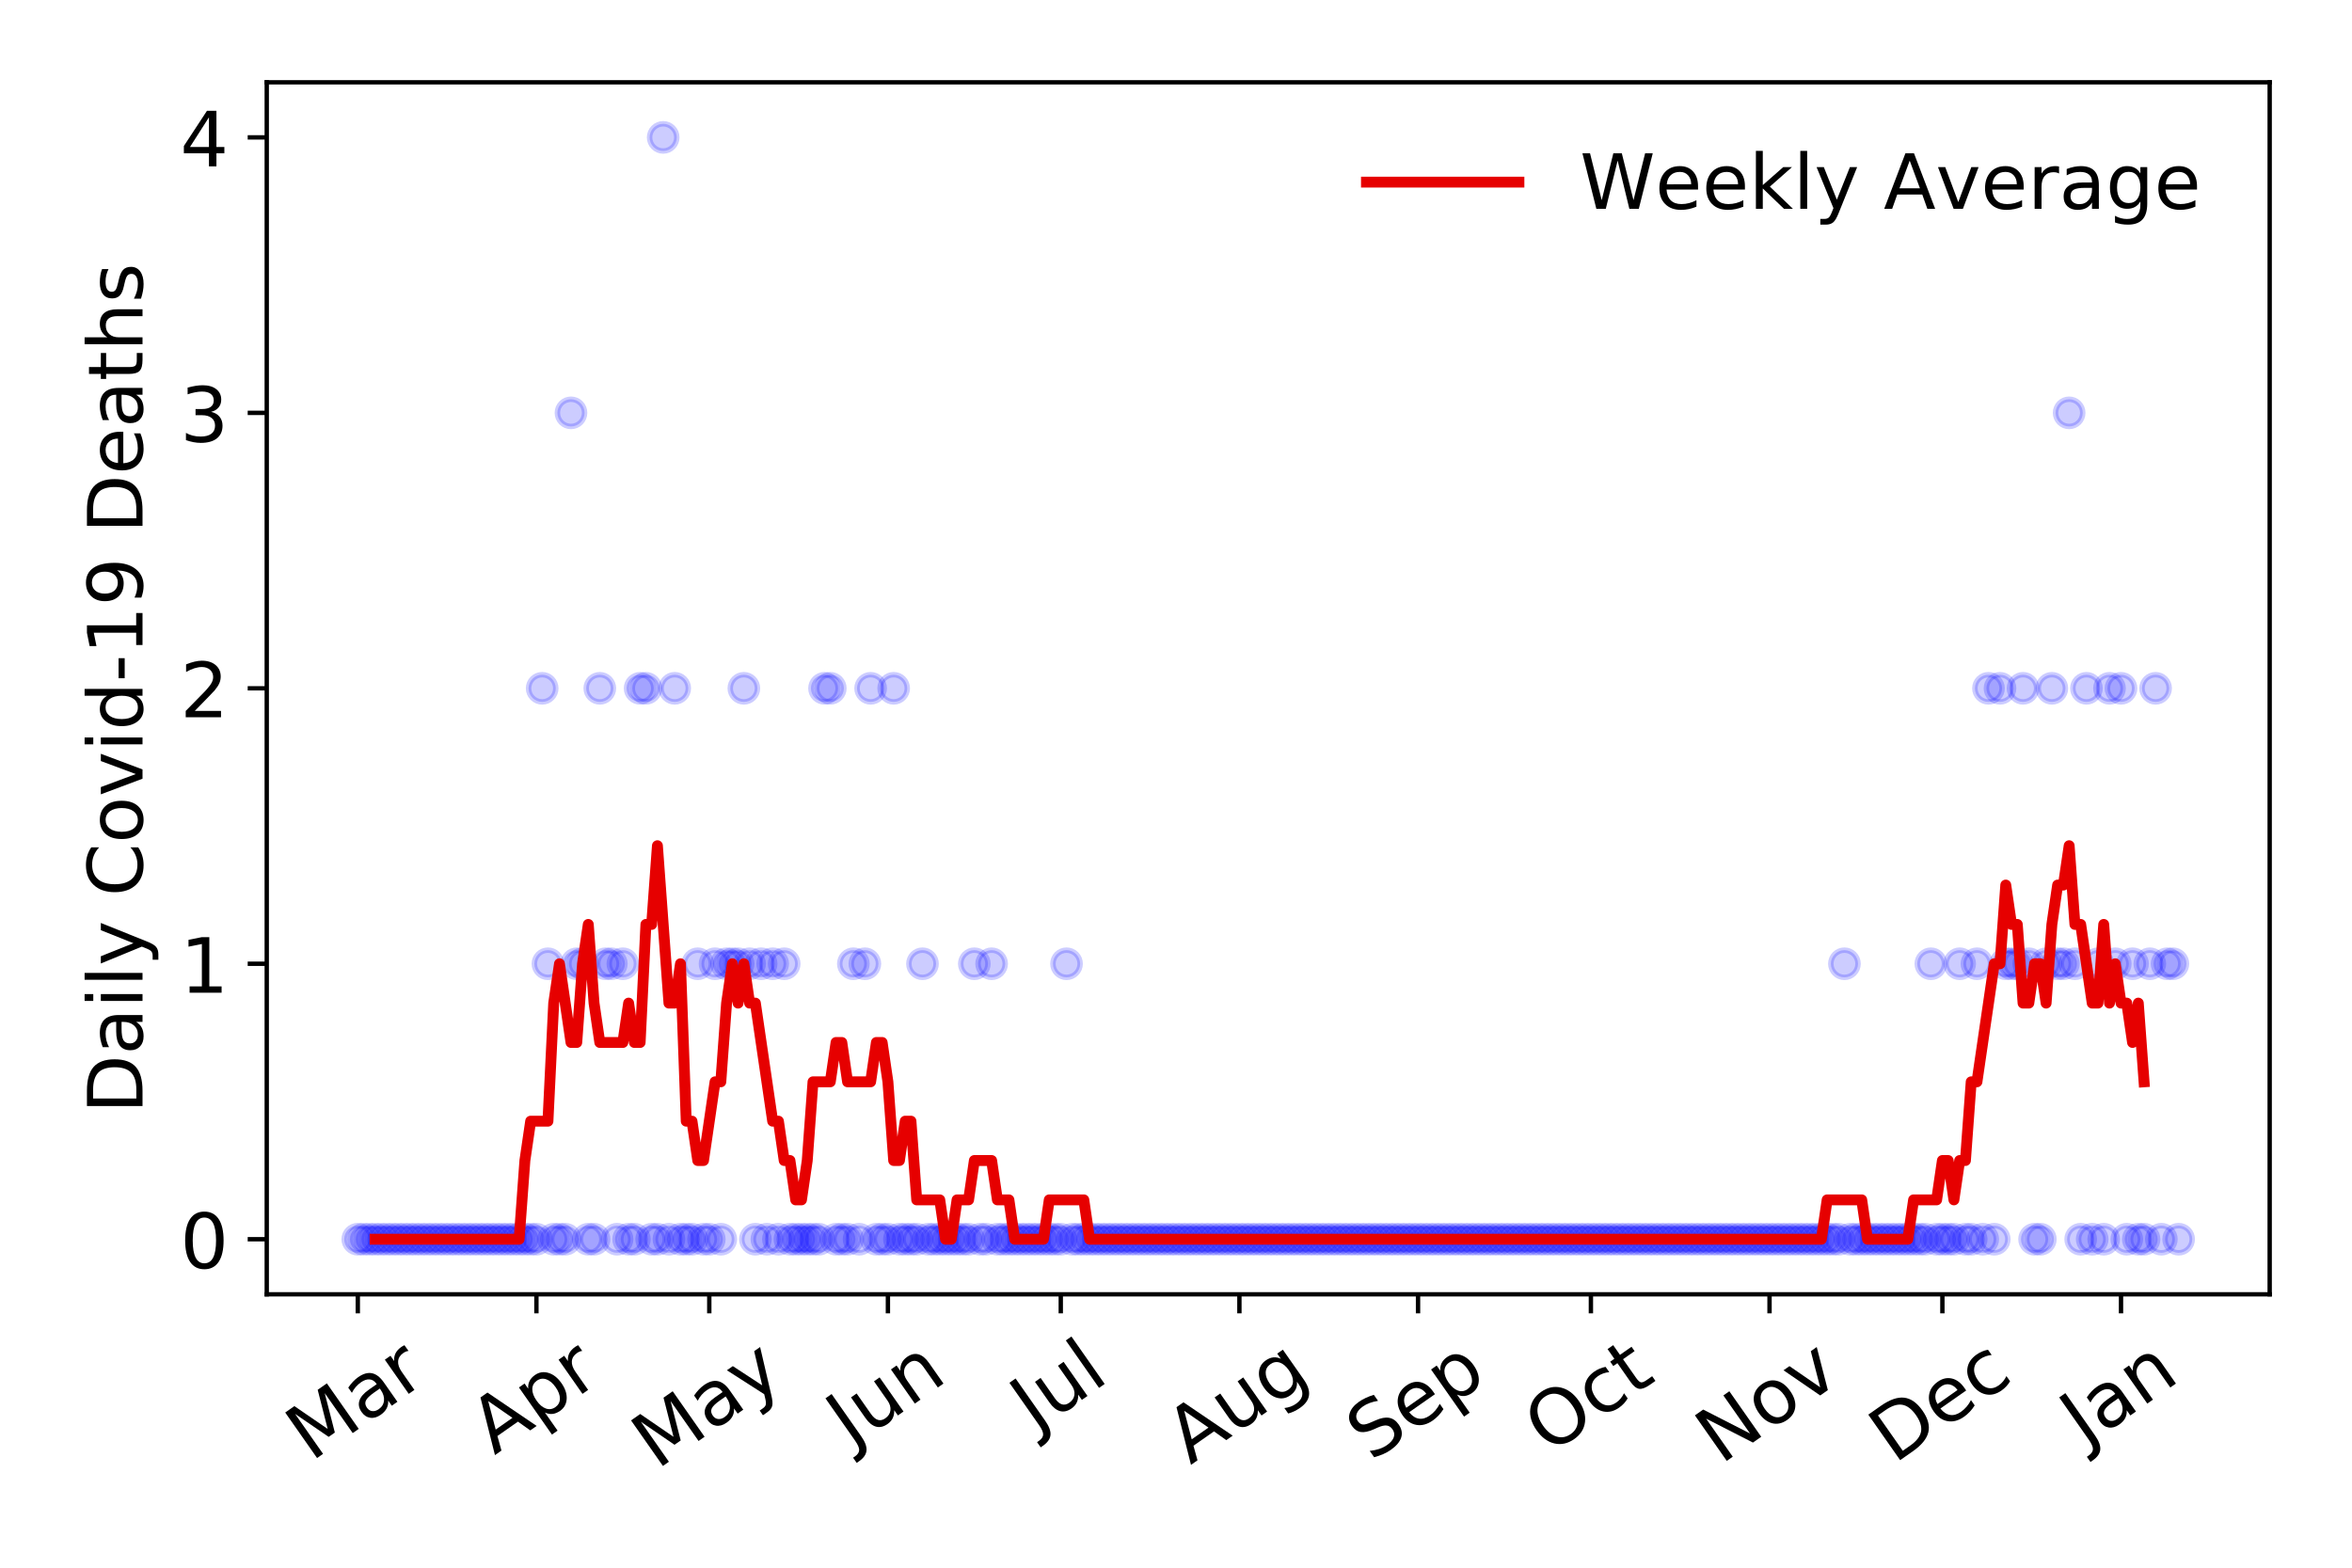 <?xml version="1.0" encoding="utf-8" standalone="no"?>
<!DOCTYPE svg PUBLIC "-//W3C//DTD SVG 1.1//EN"
  "http://www.w3.org/Graphics/SVG/1.1/DTD/svg11.dtd">
<!-- Created with matplotlib (https://matplotlib.org/) -->
<svg height="288pt" version="1.1" viewBox="0 0 432 288" width="432pt" xmlns="http://www.w3.org/2000/svg" xmlns:xlink="http://www.w3.org/1999/xlink">
 <defs>
  <style type="text/css">
*{stroke-linecap:butt;stroke-linejoin:round;}
  </style>
 </defs>
 <g id="figure_1">
  <g id="patch_1">
   <path d="M 0 288 
L 432 288 
L 432 0 
L 0 0 
z
" style="fill:#ffffff;"/>
  </g>
  <g id="axes_1">
   <g id="patch_2">
    <path d="M 48.995 237.778 
L 416.88 237.778 
L 416.88 15.12 
L 48.995 15.12 
z
" style="fill:#ffffff;"/>
   </g>
   <g id="matplotlib.axis_1">
    <g id="xtick_1">
     <g id="line2d_1">
      <defs>
       <path d="M 0 0 
L 0 3.5 
" id="m51985dea59" style="stroke:#000000;stroke-width:0.8;"/>
      </defs>
      <g>
       <use style="stroke:#000000;stroke-width:0.8;" x="65.717" xlink:href="#m51985dea59" y="237.778"/>
      </g>
     </g>
     <g id="text_1">
      <!-- Mar -->
      <defs>
       <path d="M 9.812 72.906 
L 24.516 72.906 
L 43.109 23.297 
L 61.812 72.906 
L 76.516 72.906 
L 76.516 0 
L 66.891 0 
L 66.891 64.016 
L 48.094 14.016 
L 38.188 14.016 
L 19.391 64.016 
L 19.391 0 
L 9.812 0 
z
" id="DejaVuSans-77"/>
       <path d="M 34.281 27.484 
Q 23.391 27.484 19.188 25 
Q 14.984 22.516 14.984 16.5 
Q 14.984 11.719 18.141 8.906 
Q 21.297 6.109 26.703 6.109 
Q 34.188 6.109 38.703 11.406 
Q 43.219 16.703 43.219 25.484 
L 43.219 27.484 
z
M 52.203 31.203 
L 52.203 0 
L 43.219 0 
L 43.219 8.297 
Q 40.141 3.328 35.547 0.953 
Q 30.953 -1.422 24.312 -1.422 
Q 15.922 -1.422 10.953 3.297 
Q 6 8.016 6 15.922 
Q 6 25.141 12.172 29.828 
Q 18.359 34.516 30.609 34.516 
L 43.219 34.516 
L 43.219 35.406 
Q 43.219 41.609 39.141 45 
Q 35.062 48.391 27.688 48.391 
Q 23 48.391 18.547 47.266 
Q 14.109 46.141 10.016 43.891 
L 10.016 52.203 
Q 14.938 54.109 19.578 55.047 
Q 24.219 56 28.609 56 
Q 40.484 56 46.344 49.844 
Q 52.203 43.703 52.203 31.203 
z
" id="DejaVuSans-97"/>
       <path d="M 41.109 46.297 
Q 39.594 47.172 37.812 47.578 
Q 36.031 48 33.891 48 
Q 26.266 48 22.188 43.047 
Q 18.109 38.094 18.109 28.812 
L 18.109 0 
L 9.078 0 
L 9.078 54.688 
L 18.109 54.688 
L 18.109 46.188 
Q 20.953 51.172 25.484 53.578 
Q 30.031 56 36.531 56 
Q 37.453 56 38.578 55.875 
Q 39.703 55.766 41.062 55.516 
z
" id="DejaVuSans-114"/>
      </defs>
      <g transform="translate(57.114 268.643)rotate(-35)scale(0.14 -0.14)">
       <use xlink:href="#DejaVuSans-77"/>
       <use x="86.279" xlink:href="#DejaVuSans-97"/>
       <use x="147.559" xlink:href="#DejaVuSans-114"/>
      </g>
     </g>
    </g>
    <g id="xtick_2">
     <g id="line2d_2">
      <g>
       <use style="stroke:#000000;stroke-width:0.8;" x="98.526" xlink:href="#m51985dea59" y="237.778"/>
      </g>
     </g>
     <g id="text_2">
      <!-- Apr -->
      <defs>
       <path d="M 34.188 63.188 
L 20.797 26.906 
L 47.609 26.906 
z
M 28.609 72.906 
L 39.797 72.906 
L 67.578 0 
L 57.328 0 
L 50.688 18.703 
L 17.828 18.703 
L 11.188 0 
L 0.781 0 
z
" id="DejaVuSans-65"/>
       <path d="M 18.109 8.203 
L 18.109 -20.797 
L 9.078 -20.797 
L 9.078 54.688 
L 18.109 54.688 
L 18.109 46.391 
Q 20.953 51.266 25.266 53.625 
Q 29.594 56 35.594 56 
Q 45.562 56 51.781 48.094 
Q 58.016 40.188 58.016 27.297 
Q 58.016 14.406 51.781 6.484 
Q 45.562 -1.422 35.594 -1.422 
Q 29.594 -1.422 25.266 0.953 
Q 20.953 3.328 18.109 8.203 
z
M 48.688 27.297 
Q 48.688 37.203 44.609 42.844 
Q 40.531 48.484 33.406 48.484 
Q 26.266 48.484 22.188 42.844 
Q 18.109 37.203 18.109 27.297 
Q 18.109 17.391 22.188 11.75 
Q 26.266 6.109 33.406 6.109 
Q 40.531 6.109 44.609 11.75 
Q 48.688 17.391 48.688 27.297 
z
" id="DejaVuSans-112"/>
      </defs>
      <g transform="translate(90.822 267.384)rotate(-35)scale(0.14 -0.14)">
       <use xlink:href="#DejaVuSans-65"/>
       <use x="68.408" xlink:href="#DejaVuSans-112"/>
       <use x="131.885" xlink:href="#DejaVuSans-114"/>
      </g>
     </g>
    </g>
    <g id="xtick_3">
     <g id="line2d_3">
      <g>
       <use style="stroke:#000000;stroke-width:0.8;" x="130.277" xlink:href="#m51985dea59" y="237.778"/>
      </g>
     </g>
     <g id="text_3">
      <!-- May -->
      <defs>
       <path d="M 32.172 -5.078 
Q 28.375 -14.844 24.75 -17.812 
Q 21.141 -20.797 15.094 -20.797 
L 7.906 -20.797 
L 7.906 -13.281 
L 13.188 -13.281 
Q 16.891 -13.281 18.938 -11.516 
Q 21 -9.766 23.484 -3.219 
L 25.094 0.875 
L 2.984 54.688 
L 12.5 54.688 
L 29.594 11.922 
L 46.688 54.688 
L 56.203 54.688 
z
" id="DejaVuSans-121"/>
      </defs>
      <g transform="translate(120.637 270.094)rotate(-35)scale(0.14 -0.14)">
       <use xlink:href="#DejaVuSans-77"/>
       <use x="86.279" xlink:href="#DejaVuSans-97"/>
       <use x="147.559" xlink:href="#DejaVuSans-121"/>
      </g>
     </g>
    </g>
    <g id="xtick_4">
     <g id="line2d_4">
      <g>
       <use style="stroke:#000000;stroke-width:0.8;" x="163.086" xlink:href="#m51985dea59" y="237.778"/>
      </g>
     </g>
     <g id="text_4">
      <!-- Jun -->
      <defs>
       <path d="M 9.812 72.906 
L 19.672 72.906 
L 19.672 5.078 
Q 19.672 -8.109 14.672 -14.062 
Q 9.672 -20.016 -1.422 -20.016 
L -5.172 -20.016 
L -5.172 -11.719 
L -2.094 -11.719 
Q 4.438 -11.719 7.125 -8.047 
Q 9.812 -4.391 9.812 5.078 
z
" id="DejaVuSans-74"/>
       <path d="M 8.5 21.578 
L 8.5 54.688 
L 17.484 54.688 
L 17.484 21.922 
Q 17.484 14.156 20.5 10.266 
Q 23.531 6.391 29.594 6.391 
Q 36.859 6.391 41.078 11.031 
Q 45.312 15.672 45.312 23.688 
L 45.312 54.688 
L 54.297 54.688 
L 54.297 0 
L 45.312 0 
L 45.312 8.406 
Q 42.047 3.422 37.719 1 
Q 33.406 -1.422 27.688 -1.422 
Q 18.266 -1.422 13.375 4.438 
Q 8.5 10.297 8.5 21.578 
z
M 31.109 56 
z
" id="DejaVuSans-117"/>
       <path d="M 54.891 33.016 
L 54.891 0 
L 45.906 0 
L 45.906 32.719 
Q 45.906 40.484 42.875 44.328 
Q 39.844 48.188 33.797 48.188 
Q 26.516 48.188 22.312 43.547 
Q 18.109 38.922 18.109 30.906 
L 18.109 0 
L 9.078 0 
L 9.078 54.688 
L 18.109 54.688 
L 18.109 46.188 
Q 21.344 51.125 25.703 53.562 
Q 30.078 56 35.797 56 
Q 45.219 56 50.047 50.172 
Q 54.891 44.344 54.891 33.016 
z
" id="DejaVuSans-110"/>
      </defs>
      <g transform="translate(156.342 266.039)rotate(-35)scale(0.14 -0.14)">
       <use xlink:href="#DejaVuSans-74"/>
       <use x="29.492" xlink:href="#DejaVuSans-117"/>
       <use x="92.871" xlink:href="#DejaVuSans-110"/>
      </g>
     </g>
    </g>
    <g id="xtick_5">
     <g id="line2d_5">
      <g>
       <use style="stroke:#000000;stroke-width:0.8;" x="194.837" xlink:href="#m51985dea59" y="237.778"/>
      </g>
     </g>
     <g id="text_5">
      <!-- Jul -->
      <defs>
       <path d="M 9.422 75.984 
L 18.406 75.984 
L 18.406 0 
L 9.422 0 
z
" id="DejaVuSans-108"/>
      </defs>
      <g transform="translate(190.134 263.181)rotate(-35)scale(0.14 -0.14)">
       <use xlink:href="#DejaVuSans-74"/>
       <use x="29.492" xlink:href="#DejaVuSans-117"/>
       <use x="92.871" xlink:href="#DejaVuSans-108"/>
      </g>
     </g>
    </g>
    <g id="xtick_6">
     <g id="line2d_6">
      <g>
       <use style="stroke:#000000;stroke-width:0.8;" x="227.646" xlink:href="#m51985dea59" y="237.778"/>
      </g>
     </g>
     <g id="text_6">
      <!-- Aug -->
      <defs>
       <path d="M 45.406 27.984 
Q 45.406 37.75 41.375 43.109 
Q 37.359 48.484 30.078 48.484 
Q 22.859 48.484 18.828 43.109 
Q 14.797 37.75 14.797 27.984 
Q 14.797 18.266 18.828 12.891 
Q 22.859 7.516 30.078 7.516 
Q 37.359 7.516 41.375 12.891 
Q 45.406 18.266 45.406 27.984 
z
M 54.391 6.781 
Q 54.391 -7.172 48.188 -13.984 
Q 42 -20.797 29.203 -20.797 
Q 24.469 -20.797 20.266 -20.094 
Q 16.062 -19.391 12.109 -17.922 
L 12.109 -9.188 
Q 16.062 -11.328 19.922 -12.344 
Q 23.781 -13.375 27.781 -13.375 
Q 36.625 -13.375 41.016 -8.766 
Q 45.406 -4.156 45.406 5.172 
L 45.406 9.625 
Q 42.625 4.781 38.281 2.391 
Q 33.938 0 27.875 0 
Q 17.828 0 11.672 7.656 
Q 5.516 15.328 5.516 27.984 
Q 5.516 40.672 11.672 48.328 
Q 17.828 56 27.875 56 
Q 33.938 56 38.281 53.609 
Q 42.625 51.219 45.406 46.391 
L 45.406 54.688 
L 54.391 54.688 
z
" id="DejaVuSans-103"/>
      </defs>
      <g transform="translate(218.665 269.172)rotate(-35)scale(0.14 -0.14)">
       <use xlink:href="#DejaVuSans-65"/>
       <use x="68.408" xlink:href="#DejaVuSans-117"/>
       <use x="131.787" xlink:href="#DejaVuSans-103"/>
      </g>
     </g>
    </g>
    <g id="xtick_7">
     <g id="line2d_7">
      <g>
       <use style="stroke:#000000;stroke-width:0.8;" x="260.455" xlink:href="#m51985dea59" y="237.778"/>
      </g>
     </g>
     <g id="text_7">
      <!-- Sep -->
      <defs>
       <path d="M 53.516 70.516 
L 53.516 60.891 
Q 47.906 63.578 42.922 64.891 
Q 37.938 66.219 33.297 66.219 
Q 25.25 66.219 20.875 63.094 
Q 16.5 59.969 16.5 54.203 
Q 16.5 49.359 19.406 46.891 
Q 22.312 44.438 30.422 42.922 
L 36.375 41.703 
Q 47.406 39.594 52.656 34.297 
Q 57.906 29 57.906 20.125 
Q 57.906 9.516 50.797 4.047 
Q 43.703 -1.422 29.984 -1.422 
Q 24.812 -1.422 18.969 -0.25 
Q 13.141 0.922 6.891 3.219 
L 6.891 13.375 
Q 12.891 10.016 18.656 8.297 
Q 24.422 6.594 29.984 6.594 
Q 38.422 6.594 43.016 9.906 
Q 47.609 13.234 47.609 19.391 
Q 47.609 24.75 44.312 27.781 
Q 41.016 30.812 33.5 32.328 
L 27.484 33.5 
Q 16.453 35.688 11.516 40.375 
Q 6.594 45.062 6.594 53.422 
Q 6.594 63.094 13.406 68.656 
Q 20.219 74.219 32.172 74.219 
Q 37.312 74.219 42.625 73.281 
Q 47.953 72.359 53.516 70.516 
z
" id="DejaVuSans-83"/>
       <path d="M 56.203 29.594 
L 56.203 25.203 
L 14.891 25.203 
Q 15.484 15.922 20.484 11.062 
Q 25.484 6.203 34.422 6.203 
Q 39.594 6.203 44.453 7.469 
Q 49.312 8.734 54.109 11.281 
L 54.109 2.781 
Q 49.266 0.734 44.188 -0.344 
Q 39.109 -1.422 33.891 -1.422 
Q 20.797 -1.422 13.156 6.188 
Q 5.516 13.812 5.516 26.812 
Q 5.516 40.234 12.766 48.109 
Q 20.016 56 32.328 56 
Q 43.359 56 49.781 48.891 
Q 56.203 41.797 56.203 29.594 
z
M 47.219 32.234 
Q 47.125 39.594 43.094 43.984 
Q 39.062 48.391 32.422 48.391 
Q 24.906 48.391 20.391 44.141 
Q 15.875 39.891 15.188 32.172 
z
" id="DejaVuSans-101"/>
      </defs>
      <g transform="translate(251.862 268.629)rotate(-35)scale(0.14 -0.14)">
       <use xlink:href="#DejaVuSans-83"/>
       <use x="63.477" xlink:href="#DejaVuSans-101"/>
       <use x="125" xlink:href="#DejaVuSans-112"/>
      </g>
     </g>
    </g>
    <g id="xtick_8">
     <g id="line2d_8">
      <g>
       <use style="stroke:#000000;stroke-width:0.8;" x="292.206" xlink:href="#m51985dea59" y="237.778"/>
      </g>
     </g>
     <g id="text_8">
      <!-- Oct -->
      <defs>
       <path d="M 39.406 66.219 
Q 28.656 66.219 22.328 58.203 
Q 16.016 50.203 16.016 36.375 
Q 16.016 22.609 22.328 14.594 
Q 28.656 6.594 39.406 6.594 
Q 50.141 6.594 56.422 14.594 
Q 62.703 22.609 62.703 36.375 
Q 62.703 50.203 56.422 58.203 
Q 50.141 66.219 39.406 66.219 
z
M 39.406 74.219 
Q 54.734 74.219 63.906 63.938 
Q 73.094 53.656 73.094 36.375 
Q 73.094 19.141 63.906 8.859 
Q 54.734 -1.422 39.406 -1.422 
Q 24.031 -1.422 14.812 8.828 
Q 5.609 19.094 5.609 36.375 
Q 5.609 53.656 14.812 63.938 
Q 24.031 74.219 39.406 74.219 
z
" id="DejaVuSans-79"/>
       <path d="M 48.781 52.594 
L 48.781 44.188 
Q 44.969 46.297 41.141 47.344 
Q 37.312 48.391 33.406 48.391 
Q 24.656 48.391 19.812 42.844 
Q 14.984 37.312 14.984 27.297 
Q 14.984 17.281 19.812 11.734 
Q 24.656 6.203 33.406 6.203 
Q 37.312 6.203 41.141 7.25 
Q 44.969 8.297 48.781 10.406 
L 48.781 2.094 
Q 45.016 0.344 40.984 -0.531 
Q 36.969 -1.422 32.422 -1.422 
Q 20.062 -1.422 12.781 6.344 
Q 5.516 14.109 5.516 27.297 
Q 5.516 40.672 12.859 48.328 
Q 20.219 56 33.016 56 
Q 37.156 56 41.109 55.141 
Q 45.062 54.297 48.781 52.594 
z
" id="DejaVuSans-99"/>
       <path d="M 18.312 70.219 
L 18.312 54.688 
L 36.812 54.688 
L 36.812 47.703 
L 18.312 47.703 
L 18.312 18.016 
Q 18.312 11.328 20.141 9.422 
Q 21.969 7.516 27.594 7.516 
L 36.812 7.516 
L 36.812 0 
L 27.594 0 
Q 17.188 0 13.234 3.875 
Q 9.281 7.766 9.281 18.016 
L 9.281 47.703 
L 2.688 47.703 
L 2.688 54.688 
L 9.281 54.688 
L 9.281 70.219 
z
" id="DejaVuSans-116"/>
      </defs>
      <g transform="translate(284.507 267.377)rotate(-35)scale(0.14 -0.14)">
       <use xlink:href="#DejaVuSans-79"/>
       <use x="78.711" xlink:href="#DejaVuSans-99"/>
       <use x="133.691" xlink:href="#DejaVuSans-116"/>
      </g>
     </g>
    </g>
    <g id="xtick_9">
     <g id="line2d_9">
      <g>
       <use style="stroke:#000000;stroke-width:0.8;" x="325.015" xlink:href="#m51985dea59" y="237.778"/>
      </g>
     </g>
     <g id="text_9">
      <!-- Nov -->
      <defs>
       <path d="M 9.812 72.906 
L 23.094 72.906 
L 55.422 11.922 
L 55.422 72.906 
L 64.984 72.906 
L 64.984 0 
L 51.703 0 
L 19.391 60.984 
L 19.391 0 
L 9.812 0 
z
" id="DejaVuSans-78"/>
       <path d="M 30.609 48.391 
Q 23.391 48.391 19.188 42.75 
Q 14.984 37.109 14.984 27.297 
Q 14.984 17.484 19.156 11.844 
Q 23.344 6.203 30.609 6.203 
Q 37.797 6.203 41.984 11.859 
Q 46.188 17.531 46.188 27.297 
Q 46.188 37.016 41.984 42.703 
Q 37.797 48.391 30.609 48.391 
z
M 30.609 56 
Q 42.328 56 49.016 48.375 
Q 55.719 40.766 55.719 27.297 
Q 55.719 13.875 49.016 6.219 
Q 42.328 -1.422 30.609 -1.422 
Q 18.844 -1.422 12.172 6.219 
Q 5.516 13.875 5.516 27.297 
Q 5.516 40.766 12.172 48.375 
Q 18.844 56 30.609 56 
z
" id="DejaVuSans-111"/>
       <path d="M 2.984 54.688 
L 12.5 54.688 
L 29.594 8.797 
L 46.688 54.688 
L 56.203 54.688 
L 35.688 0 
L 23.484 0 
z
" id="DejaVuSans-118"/>
      </defs>
      <g transform="translate(316.038 269.166)rotate(-35)scale(0.14 -0.14)">
       <use xlink:href="#DejaVuSans-78"/>
       <use x="74.805" xlink:href="#DejaVuSans-111"/>
       <use x="135.986" xlink:href="#DejaVuSans-118"/>
      </g>
     </g>
    </g>
    <g id="xtick_10">
     <g id="line2d_10">
      <g>
       <use style="stroke:#000000;stroke-width:0.8;" x="356.765" xlink:href="#m51985dea59" y="237.778"/>
      </g>
     </g>
     <g id="text_10">
      <!-- Dec -->
      <defs>
       <path d="M 19.672 64.797 
L 19.672 8.109 
L 31.594 8.109 
Q 46.688 8.109 53.688 14.938 
Q 60.688 21.781 60.688 36.531 
Q 60.688 51.172 53.688 57.984 
Q 46.688 64.797 31.594 64.797 
z
M 9.812 72.906 
L 30.078 72.906 
Q 51.266 72.906 61.172 64.094 
Q 71.094 55.281 71.094 36.531 
Q 71.094 17.672 61.125 8.828 
Q 51.172 0 30.078 0 
L 9.812 0 
z
" id="DejaVuSans-68"/>
      </defs>
      <g transform="translate(347.885 269.032)rotate(-35)scale(0.14 -0.14)">
       <use xlink:href="#DejaVuSans-68"/>
       <use x="77.002" xlink:href="#DejaVuSans-101"/>
       <use x="138.525" xlink:href="#DejaVuSans-99"/>
      </g>
     </g>
    </g>
    <g id="xtick_11">
     <g id="line2d_11">
      <g>
       <use style="stroke:#000000;stroke-width:0.8;" x="389.574" xlink:href="#m51985dea59" y="237.778"/>
      </g>
     </g>
     <g id="text_11">
      <!-- Jan -->
      <g transform="translate(382.951 265.871)rotate(-35)scale(0.14 -0.14)">
       <use xlink:href="#DejaVuSans-74"/>
       <use x="29.492" xlink:href="#DejaVuSans-97"/>
       <use x="90.771" xlink:href="#DejaVuSans-110"/>
      </g>
     </g>
    </g>
   </g>
   <g id="matplotlib.axis_2">
    <g id="ytick_1">
     <g id="line2d_12">
      <defs>
       <path d="M 0 0 
L -3.5 0 
" id="m18bac72919" style="stroke:#000000;stroke-width:0.8;"/>
      </defs>
      <g>
       <use style="stroke:#000000;stroke-width:0.8;" x="48.995" xlink:href="#m18bac72919" y="227.657"/>
      </g>
     </g>
     <g id="text_12">
      <!-- 0 -->
      <defs>
       <path d="M 31.781 66.406 
Q 24.172 66.406 20.328 58.906 
Q 16.5 51.422 16.5 36.375 
Q 16.5 21.391 20.328 13.891 
Q 24.172 6.391 31.781 6.391 
Q 39.453 6.391 43.281 13.891 
Q 47.125 21.391 47.125 36.375 
Q 47.125 51.422 43.281 58.906 
Q 39.453 66.406 31.781 66.406 
z
M 31.781 74.219 
Q 44.047 74.219 50.516 64.516 
Q 56.984 54.828 56.984 36.375 
Q 56.984 17.969 50.516 8.266 
Q 44.047 -1.422 31.781 -1.422 
Q 19.531 -1.422 13.062 8.266 
Q 6.594 17.969 6.594 36.375 
Q 6.594 54.828 13.062 64.516 
Q 19.531 74.219 31.781 74.219 
z
" id="DejaVuSans-48"/>
      </defs>
      <g transform="translate(33.087 232.976)scale(0.14 -0.14)">
       <use xlink:href="#DejaVuSans-48"/>
      </g>
     </g>
    </g>
    <g id="ytick_2">
     <g id="line2d_13">
      <g>
       <use style="stroke:#000000;stroke-width:0.8;" x="48.995" xlink:href="#m18bac72919" y="177.053"/>
      </g>
     </g>
     <g id="text_13">
      <!-- 1 -->
      <defs>
       <path d="M 12.406 8.297 
L 28.516 8.297 
L 28.516 63.922 
L 10.984 60.406 
L 10.984 69.391 
L 28.422 72.906 
L 38.281 72.906 
L 38.281 8.297 
L 54.391 8.297 
L 54.391 0 
L 12.406 0 
z
" id="DejaVuSans-49"/>
      </defs>
      <g transform="translate(33.087 182.372)scale(0.14 -0.14)">
       <use xlink:href="#DejaVuSans-49"/>
      </g>
     </g>
    </g>
    <g id="ytick_3">
     <g id="line2d_14">
      <g>
       <use style="stroke:#000000;stroke-width:0.8;" x="48.995" xlink:href="#m18bac72919" y="126.449"/>
      </g>
     </g>
     <g id="text_14">
      <!-- 2 -->
      <defs>
       <path d="M 19.188 8.297 
L 53.609 8.297 
L 53.609 0 
L 7.328 0 
L 7.328 8.297 
Q 12.938 14.109 22.625 23.891 
Q 32.328 33.688 34.812 36.531 
Q 39.547 41.844 41.422 45.531 
Q 43.312 49.219 43.312 52.781 
Q 43.312 58.594 39.234 62.25 
Q 35.156 65.922 28.609 65.922 
Q 23.969 65.922 18.812 64.312 
Q 13.672 62.703 7.812 59.422 
L 7.812 69.391 
Q 13.766 71.781 18.938 73 
Q 24.125 74.219 28.422 74.219 
Q 39.75 74.219 46.484 68.547 
Q 53.219 62.891 53.219 53.422 
Q 53.219 48.922 51.531 44.891 
Q 49.859 40.875 45.406 35.406 
Q 44.188 33.984 37.641 27.219 
Q 31.109 20.453 19.188 8.297 
z
" id="DejaVuSans-50"/>
      </defs>
      <g transform="translate(33.087 131.768)scale(0.14 -0.14)">
       <use xlink:href="#DejaVuSans-50"/>
      </g>
     </g>
    </g>
    <g id="ytick_4">
     <g id="line2d_15">
      <g>
       <use style="stroke:#000000;stroke-width:0.8;" x="48.995" xlink:href="#m18bac72919" y="75.845"/>
      </g>
     </g>
     <g id="text_15">
      <!-- 3 -->
      <defs>
       <path d="M 40.578 39.312 
Q 47.656 37.797 51.625 33 
Q 55.609 28.219 55.609 21.188 
Q 55.609 10.406 48.188 4.484 
Q 40.766 -1.422 27.094 -1.422 
Q 22.516 -1.422 17.656 -0.516 
Q 12.797 0.391 7.625 2.203 
L 7.625 11.719 
Q 11.719 9.328 16.594 8.109 
Q 21.484 6.891 26.812 6.891 
Q 36.078 6.891 40.938 10.547 
Q 45.797 14.203 45.797 21.188 
Q 45.797 27.641 41.281 31.266 
Q 36.766 34.906 28.719 34.906 
L 20.219 34.906 
L 20.219 43.016 
L 29.109 43.016 
Q 36.375 43.016 40.234 45.922 
Q 44.094 48.828 44.094 54.297 
Q 44.094 59.906 40.109 62.906 
Q 36.141 65.922 28.719 65.922 
Q 24.656 65.922 20.016 65.031 
Q 15.375 64.156 9.812 62.312 
L 9.812 71.094 
Q 15.438 72.656 20.344 73.438 
Q 25.25 74.219 29.594 74.219 
Q 40.828 74.219 47.359 69.109 
Q 53.906 64.016 53.906 55.328 
Q 53.906 49.266 50.438 45.094 
Q 46.969 40.922 40.578 39.312 
z
" id="DejaVuSans-51"/>
      </defs>
      <g transform="translate(33.087 81.164)scale(0.14 -0.14)">
       <use xlink:href="#DejaVuSans-51"/>
      </g>
     </g>
    </g>
    <g id="ytick_5">
     <g id="line2d_16">
      <g>
       <use style="stroke:#000000;stroke-width:0.8;" x="48.995" xlink:href="#m18bac72919" y="25.241"/>
      </g>
     </g>
     <g id="text_16">
      <!-- 4 -->
      <defs>
       <path d="M 37.797 64.312 
L 12.891 25.391 
L 37.797 25.391 
z
M 35.203 72.906 
L 47.609 72.906 
L 47.609 25.391 
L 58.016 25.391 
L 58.016 17.188 
L 47.609 17.188 
L 47.609 0 
L 37.797 0 
L 37.797 17.188 
L 4.891 17.188 
L 4.891 26.703 
z
" id="DejaVuSans-52"/>
      </defs>
      <g transform="translate(33.087 30.56)scale(0.14 -0.14)">
       <use xlink:href="#DejaVuSans-52"/>
      </g>
     </g>
    </g>
    <g id="text_17">
     <!-- Daily Covid-19 Deaths -->
     <defs>
      <path d="M 9.422 54.688 
L 18.406 54.688 
L 18.406 0 
L 9.422 0 
z
M 9.422 75.984 
L 18.406 75.984 
L 18.406 64.594 
L 9.422 64.594 
z
" id="DejaVuSans-105"/>
      <path id="DejaVuSans-32"/>
      <path d="M 64.406 67.281 
L 64.406 56.891 
Q 59.422 61.531 53.781 63.812 
Q 48.141 66.109 41.797 66.109 
Q 29.297 66.109 22.656 58.469 
Q 16.016 50.828 16.016 36.375 
Q 16.016 21.969 22.656 14.328 
Q 29.297 6.688 41.797 6.688 
Q 48.141 6.688 53.781 8.984 
Q 59.422 11.281 64.406 15.922 
L 64.406 5.609 
Q 59.234 2.094 53.438 0.328 
Q 47.656 -1.422 41.219 -1.422 
Q 24.656 -1.422 15.125 8.703 
Q 5.609 18.844 5.609 36.375 
Q 5.609 53.953 15.125 64.078 
Q 24.656 74.219 41.219 74.219 
Q 47.75 74.219 53.531 72.484 
Q 59.328 70.75 64.406 67.281 
z
" id="DejaVuSans-67"/>
      <path d="M 45.406 46.391 
L 45.406 75.984 
L 54.391 75.984 
L 54.391 0 
L 45.406 0 
L 45.406 8.203 
Q 42.578 3.328 38.25 0.953 
Q 33.938 -1.422 27.875 -1.422 
Q 17.969 -1.422 11.734 6.484 
Q 5.516 14.406 5.516 27.297 
Q 5.516 40.188 11.734 48.094 
Q 17.969 56 27.875 56 
Q 33.938 56 38.25 53.625 
Q 42.578 51.266 45.406 46.391 
z
M 14.797 27.297 
Q 14.797 17.391 18.875 11.75 
Q 22.953 6.109 30.078 6.109 
Q 37.203 6.109 41.297 11.75 
Q 45.406 17.391 45.406 27.297 
Q 45.406 37.203 41.297 42.844 
Q 37.203 48.484 30.078 48.484 
Q 22.953 48.484 18.875 42.844 
Q 14.797 37.203 14.797 27.297 
z
" id="DejaVuSans-100"/>
      <path d="M 4.891 31.391 
L 31.203 31.391 
L 31.203 23.391 
L 4.891 23.391 
z
" id="DejaVuSans-45"/>
      <path d="M 10.984 1.516 
L 10.984 10.5 
Q 14.703 8.734 18.5 7.812 
Q 22.312 6.891 25.984 6.891 
Q 35.75 6.891 40.891 13.453 
Q 46.047 20.016 46.781 33.406 
Q 43.953 29.203 39.594 26.953 
Q 35.25 24.703 29.984 24.703 
Q 19.047 24.703 12.672 31.312 
Q 6.297 37.938 6.297 49.422 
Q 6.297 60.641 12.938 67.422 
Q 19.578 74.219 30.609 74.219 
Q 43.266 74.219 49.922 64.516 
Q 56.594 54.828 56.594 36.375 
Q 56.594 19.141 48.406 8.859 
Q 40.234 -1.422 26.422 -1.422 
Q 22.703 -1.422 18.891 -0.688 
Q 15.094 0.047 10.984 1.516 
z
M 30.609 32.422 
Q 37.25 32.422 41.125 36.953 
Q 45.016 41.5 45.016 49.422 
Q 45.016 57.281 41.125 61.844 
Q 37.25 66.406 30.609 66.406 
Q 23.969 66.406 20.094 61.844 
Q 16.219 57.281 16.219 49.422 
Q 16.219 41.5 20.094 36.953 
Q 23.969 32.422 30.609 32.422 
z
" id="DejaVuSans-57"/>
      <path d="M 54.891 33.016 
L 54.891 0 
L 45.906 0 
L 45.906 32.719 
Q 45.906 40.484 42.875 44.328 
Q 39.844 48.188 33.797 48.188 
Q 26.516 48.188 22.312 43.547 
Q 18.109 38.922 18.109 30.906 
L 18.109 0 
L 9.078 0 
L 9.078 75.984 
L 18.109 75.984 
L 18.109 46.188 
Q 21.344 51.125 25.703 53.562 
Q 30.078 56 35.797 56 
Q 45.219 56 50.047 50.172 
Q 54.891 44.344 54.891 33.016 
z
" id="DejaVuSans-104"/>
      <path d="M 44.281 53.078 
L 44.281 44.578 
Q 40.484 46.531 36.375 47.5 
Q 32.281 48.484 27.875 48.484 
Q 21.188 48.484 17.844 46.438 
Q 14.5 44.391 14.5 40.281 
Q 14.5 37.156 16.891 35.375 
Q 19.281 33.594 26.516 31.984 
L 29.594 31.297 
Q 39.156 29.25 43.188 25.516 
Q 47.219 21.781 47.219 15.094 
Q 47.219 7.469 41.188 3.016 
Q 35.156 -1.422 24.609 -1.422 
Q 20.219 -1.422 15.453 -0.562 
Q 10.688 0.297 5.422 2 
L 5.422 11.281 
Q 10.406 8.688 15.234 7.391 
Q 20.062 6.109 24.812 6.109 
Q 31.156 6.109 34.562 8.281 
Q 37.984 10.453 37.984 14.406 
Q 37.984 18.062 35.516 20.016 
Q 33.062 21.969 24.703 23.781 
L 21.578 24.516 
Q 13.234 26.266 9.516 29.906 
Q 5.812 33.547 5.812 39.891 
Q 5.812 47.609 11.281 51.797 
Q 16.75 56 26.812 56 
Q 31.781 56 36.172 55.266 
Q 40.578 54.547 44.281 53.078 
z
" id="DejaVuSans-115"/>
     </defs>
     <g transform="translate(26.176 204.56)rotate(-90)scale(0.14 -0.14)">
      <use xlink:href="#DejaVuSans-68"/>
      <use x="77.002" xlink:href="#DejaVuSans-97"/>
      <use x="138.281" xlink:href="#DejaVuSans-105"/>
      <use x="166.064" xlink:href="#DejaVuSans-108"/>
      <use x="193.848" xlink:href="#DejaVuSans-121"/>
      <use x="253.027" xlink:href="#DejaVuSans-32"/>
      <use x="284.814" xlink:href="#DejaVuSans-67"/>
      <use x="354.639" xlink:href="#DejaVuSans-111"/>
      <use x="415.82" xlink:href="#DejaVuSans-118"/>
      <use x="475" xlink:href="#DejaVuSans-105"/>
      <use x="502.783" xlink:href="#DejaVuSans-100"/>
      <use x="566.26" xlink:href="#DejaVuSans-45"/>
      <use x="602.344" xlink:href="#DejaVuSans-49"/>
      <use x="665.967" xlink:href="#DejaVuSans-57"/>
      <use x="729.59" xlink:href="#DejaVuSans-32"/>
      <use x="761.377" xlink:href="#DejaVuSans-68"/>
      <use x="838.379" xlink:href="#DejaVuSans-101"/>
      <use x="899.902" xlink:href="#DejaVuSans-97"/>
      <use x="961.182" xlink:href="#DejaVuSans-116"/>
      <use x="1000.391" xlink:href="#DejaVuSans-104"/>
      <use x="1063.77" xlink:href="#DejaVuSans-115"/>
     </g>
    </g>
   </g>
   <g id="line2d_17">
    <defs>
     <path d="M 0 2.5 
C 0.663 2.5 1.299 2.237 1.768 1.768 
C 2.237 1.299 2.5 0.663 2.5 0 
C 2.5 -0.663 2.237 -1.299 1.768 -1.768 
C 1.299 -2.237 0.663 -2.5 0 -2.5 
C -0.663 -2.5 -1.299 -2.237 -1.768 -1.768 
C -2.237 -1.299 -2.5 -0.663 -2.5 0 
C -2.5 0.663 -2.237 1.299 -1.768 1.768 
C -1.299 2.237 -0.663 2.5 0 2.5 
z
" id="m3e71b20ce6" style="stroke:#0000ff;stroke-opacity:0.2;"/>
    </defs>
    <g clip-path="url(#p25ab9d912e)">
     <use style="fill:#0000ff;fill-opacity:0.2;stroke:#0000ff;stroke-opacity:0.2;" x="65.717" xlink:href="#m3e71b20ce6" y="227.657"/>
     <use style="fill:#0000ff;fill-opacity:0.2;stroke:#0000ff;stroke-opacity:0.2;" x="66.775" xlink:href="#m3e71b20ce6" y="227.657"/>
     <use style="fill:#0000ff;fill-opacity:0.2;stroke:#0000ff;stroke-opacity:0.2;" x="67.834" xlink:href="#m3e71b20ce6" y="227.657"/>
     <use style="fill:#0000ff;fill-opacity:0.2;stroke:#0000ff;stroke-opacity:0.2;" x="68.892" xlink:href="#m3e71b20ce6" y="227.657"/>
     <use style="fill:#0000ff;fill-opacity:0.2;stroke:#0000ff;stroke-opacity:0.2;" x="69.95" xlink:href="#m3e71b20ce6" y="227.657"/>
     <use style="fill:#0000ff;fill-opacity:0.2;stroke:#0000ff;stroke-opacity:0.2;" x="71.009" xlink:href="#m3e71b20ce6" y="227.657"/>
     <use style="fill:#0000ff;fill-opacity:0.2;stroke:#0000ff;stroke-opacity:0.2;" x="72.067" xlink:href="#m3e71b20ce6" y="227.657"/>
     <use style="fill:#0000ff;fill-opacity:0.2;stroke:#0000ff;stroke-opacity:0.2;" x="73.126" xlink:href="#m3e71b20ce6" y="227.657"/>
     <use style="fill:#0000ff;fill-opacity:0.2;stroke:#0000ff;stroke-opacity:0.2;" x="74.184" xlink:href="#m3e71b20ce6" y="227.657"/>
     <use style="fill:#0000ff;fill-opacity:0.2;stroke:#0000ff;stroke-opacity:0.2;" x="75.242" xlink:href="#m3e71b20ce6" y="227.657"/>
     <use style="fill:#0000ff;fill-opacity:0.2;stroke:#0000ff;stroke-opacity:0.2;" x="76.301" xlink:href="#m3e71b20ce6" y="227.657"/>
     <use style="fill:#0000ff;fill-opacity:0.2;stroke:#0000ff;stroke-opacity:0.2;" x="77.359" xlink:href="#m3e71b20ce6" y="227.657"/>
     <use style="fill:#0000ff;fill-opacity:0.2;stroke:#0000ff;stroke-opacity:0.2;" x="78.417" xlink:href="#m3e71b20ce6" y="227.657"/>
     <use style="fill:#0000ff;fill-opacity:0.2;stroke:#0000ff;stroke-opacity:0.2;" x="79.476" xlink:href="#m3e71b20ce6" y="227.657"/>
     <use style="fill:#0000ff;fill-opacity:0.2;stroke:#0000ff;stroke-opacity:0.2;" x="80.534" xlink:href="#m3e71b20ce6" y="227.657"/>
     <use style="fill:#0000ff;fill-opacity:0.2;stroke:#0000ff;stroke-opacity:0.2;" x="81.592" xlink:href="#m3e71b20ce6" y="227.657"/>
     <use style="fill:#0000ff;fill-opacity:0.2;stroke:#0000ff;stroke-opacity:0.2;" x="82.651" xlink:href="#m3e71b20ce6" y="227.657"/>
     <use style="fill:#0000ff;fill-opacity:0.2;stroke:#0000ff;stroke-opacity:0.2;" x="83.709" xlink:href="#m3e71b20ce6" y="227.657"/>
     <use style="fill:#0000ff;fill-opacity:0.2;stroke:#0000ff;stroke-opacity:0.2;" x="84.767" xlink:href="#m3e71b20ce6" y="227.657"/>
     <use style="fill:#0000ff;fill-opacity:0.2;stroke:#0000ff;stroke-opacity:0.2;" x="85.826" xlink:href="#m3e71b20ce6" y="227.657"/>
     <use style="fill:#0000ff;fill-opacity:0.2;stroke:#0000ff;stroke-opacity:0.2;" x="86.884" xlink:href="#m3e71b20ce6" y="227.657"/>
     <use style="fill:#0000ff;fill-opacity:0.2;stroke:#0000ff;stroke-opacity:0.2;" x="87.943" xlink:href="#m3e71b20ce6" y="227.657"/>
     <use style="fill:#0000ff;fill-opacity:0.2;stroke:#0000ff;stroke-opacity:0.2;" x="89.001" xlink:href="#m3e71b20ce6" y="227.657"/>
     <use style="fill:#0000ff;fill-opacity:0.2;stroke:#0000ff;stroke-opacity:0.2;" x="90.059" xlink:href="#m3e71b20ce6" y="227.657"/>
     <use style="fill:#0000ff;fill-opacity:0.2;stroke:#0000ff;stroke-opacity:0.2;" x="91.118" xlink:href="#m3e71b20ce6" y="227.657"/>
     <use style="fill:#0000ff;fill-opacity:0.2;stroke:#0000ff;stroke-opacity:0.2;" x="92.176" xlink:href="#m3e71b20ce6" y="227.657"/>
     <use style="fill:#0000ff;fill-opacity:0.2;stroke:#0000ff;stroke-opacity:0.2;" x="93.234" xlink:href="#m3e71b20ce6" y="227.657"/>
     <use style="fill:#0000ff;fill-opacity:0.2;stroke:#0000ff;stroke-opacity:0.2;" x="94.293" xlink:href="#m3e71b20ce6" y="227.657"/>
     <use style="fill:#0000ff;fill-opacity:0.2;stroke:#0000ff;stroke-opacity:0.2;" x="95.351" xlink:href="#m3e71b20ce6" y="227.657"/>
     <use style="fill:#0000ff;fill-opacity:0.2;stroke:#0000ff;stroke-opacity:0.2;" x="96.409" xlink:href="#m3e71b20ce6" y="227.657"/>
     <use style="fill:#0000ff;fill-opacity:0.2;stroke:#0000ff;stroke-opacity:0.2;" x="97.468" xlink:href="#m3e71b20ce6" y="227.657"/>
     <use style="fill:#0000ff;fill-opacity:0.2;stroke:#0000ff;stroke-opacity:0.2;" x="98.526" xlink:href="#m3e71b20ce6" y="227.657"/>
     <use style="fill:#0000ff;fill-opacity:0.2;stroke:#0000ff;stroke-opacity:0.2;" x="99.584" xlink:href="#m3e71b20ce6" y="126.449"/>
     <use style="fill:#0000ff;fill-opacity:0.2;stroke:#0000ff;stroke-opacity:0.2;" x="100.643" xlink:href="#m3e71b20ce6" y="177.053"/>
     <use style="fill:#0000ff;fill-opacity:0.2;stroke:#0000ff;stroke-opacity:0.2;" x="101.701" xlink:href="#m3e71b20ce6" y="227.657"/>
     <use style="fill:#0000ff;fill-opacity:0.2;stroke:#0000ff;stroke-opacity:0.2;" x="102.76" xlink:href="#m3e71b20ce6" y="227.657"/>
     <use style="fill:#0000ff;fill-opacity:0.2;stroke:#0000ff;stroke-opacity:0.2;" x="103.818" xlink:href="#m3e71b20ce6" y="227.657"/>
     <use style="fill:#0000ff;fill-opacity:0.2;stroke:#0000ff;stroke-opacity:0.2;" x="104.876" xlink:href="#m3e71b20ce6" y="75.845"/>
     <use style="fill:#0000ff;fill-opacity:0.2;stroke:#0000ff;stroke-opacity:0.2;" x="105.935" xlink:href="#m3e71b20ce6" y="177.053"/>
     <use style="fill:#0000ff;fill-opacity:0.2;stroke:#0000ff;stroke-opacity:0.2;" x="106.993" xlink:href="#m3e71b20ce6" y="177.053"/>
     <use style="fill:#0000ff;fill-opacity:0.2;stroke:#0000ff;stroke-opacity:0.2;" x="108.051" xlink:href="#m3e71b20ce6" y="227.657"/>
     <use style="fill:#0000ff;fill-opacity:0.2;stroke:#0000ff;stroke-opacity:0.2;" x="109.11" xlink:href="#m3e71b20ce6" y="227.657"/>
     <use style="fill:#0000ff;fill-opacity:0.2;stroke:#0000ff;stroke-opacity:0.2;" x="110.168" xlink:href="#m3e71b20ce6" y="126.449"/>
     <use style="fill:#0000ff;fill-opacity:0.2;stroke:#0000ff;stroke-opacity:0.2;" x="111.226" xlink:href="#m3e71b20ce6" y="177.053"/>
     <use style="fill:#0000ff;fill-opacity:0.2;stroke:#0000ff;stroke-opacity:0.2;" x="112.285" xlink:href="#m3e71b20ce6" y="177.053"/>
     <use style="fill:#0000ff;fill-opacity:0.2;stroke:#0000ff;stroke-opacity:0.2;" x="113.343" xlink:href="#m3e71b20ce6" y="227.657"/>
     <use style="fill:#0000ff;fill-opacity:0.2;stroke:#0000ff;stroke-opacity:0.2;" x="114.401" xlink:href="#m3e71b20ce6" y="177.053"/>
     <use style="fill:#0000ff;fill-opacity:0.2;stroke:#0000ff;stroke-opacity:0.2;" x="115.46" xlink:href="#m3e71b20ce6" y="227.657"/>
     <use style="fill:#0000ff;fill-opacity:0.2;stroke:#0000ff;stroke-opacity:0.2;" x="116.518" xlink:href="#m3e71b20ce6" y="227.657"/>
     <use style="fill:#0000ff;fill-opacity:0.2;stroke:#0000ff;stroke-opacity:0.2;" x="117.577" xlink:href="#m3e71b20ce6" y="126.449"/>
     <use style="fill:#0000ff;fill-opacity:0.2;stroke:#0000ff;stroke-opacity:0.2;" x="118.635" xlink:href="#m3e71b20ce6" y="126.449"/>
     <use style="fill:#0000ff;fill-opacity:0.2;stroke:#0000ff;stroke-opacity:0.2;" x="119.693" xlink:href="#m3e71b20ce6" y="227.657"/>
     <use style="fill:#0000ff;fill-opacity:0.2;stroke:#0000ff;stroke-opacity:0.2;" x="120.752" xlink:href="#m3e71b20ce6" y="227.657"/>
     <use style="fill:#0000ff;fill-opacity:0.2;stroke:#0000ff;stroke-opacity:0.2;" x="121.81" xlink:href="#m3e71b20ce6" y="25.241"/>
     <use style="fill:#0000ff;fill-opacity:0.2;stroke:#0000ff;stroke-opacity:0.2;" x="122.868" xlink:href="#m3e71b20ce6" y="227.657"/>
     <use style="fill:#0000ff;fill-opacity:0.2;stroke:#0000ff;stroke-opacity:0.2;" x="123.927" xlink:href="#m3e71b20ce6" y="126.449"/>
     <use style="fill:#0000ff;fill-opacity:0.2;stroke:#0000ff;stroke-opacity:0.2;" x="124.985" xlink:href="#m3e71b20ce6" y="227.657"/>
     <use style="fill:#0000ff;fill-opacity:0.2;stroke:#0000ff;stroke-opacity:0.2;" x="126.043" xlink:href="#m3e71b20ce6" y="227.657"/>
     <use style="fill:#0000ff;fill-opacity:0.2;stroke:#0000ff;stroke-opacity:0.2;" x="127.102" xlink:href="#m3e71b20ce6" y="227.657"/>
     <use style="fill:#0000ff;fill-opacity:0.2;stroke:#0000ff;stroke-opacity:0.2;" x="128.16" xlink:href="#m3e71b20ce6" y="177.053"/>
     <use style="fill:#0000ff;fill-opacity:0.2;stroke:#0000ff;stroke-opacity:0.2;" x="129.218" xlink:href="#m3e71b20ce6" y="227.657"/>
     <use style="fill:#0000ff;fill-opacity:0.2;stroke:#0000ff;stroke-opacity:0.2;" x="130.277" xlink:href="#m3e71b20ce6" y="227.657"/>
     <use style="fill:#0000ff;fill-opacity:0.2;stroke:#0000ff;stroke-opacity:0.2;" x="131.335" xlink:href="#m3e71b20ce6" y="177.053"/>
     <use style="fill:#0000ff;fill-opacity:0.2;stroke:#0000ff;stroke-opacity:0.2;" x="132.394" xlink:href="#m3e71b20ce6" y="227.657"/>
     <use style="fill:#0000ff;fill-opacity:0.2;stroke:#0000ff;stroke-opacity:0.2;" x="133.452" xlink:href="#m3e71b20ce6" y="177.053"/>
     <use style="fill:#0000ff;fill-opacity:0.2;stroke:#0000ff;stroke-opacity:0.2;" x="134.51" xlink:href="#m3e71b20ce6" y="177.053"/>
     <use style="fill:#0000ff;fill-opacity:0.2;stroke:#0000ff;stroke-opacity:0.2;" x="135.569" xlink:href="#m3e71b20ce6" y="177.053"/>
     <use style="fill:#0000ff;fill-opacity:0.2;stroke:#0000ff;stroke-opacity:0.2;" x="136.627" xlink:href="#m3e71b20ce6" y="126.449"/>
     <use style="fill:#0000ff;fill-opacity:0.2;stroke:#0000ff;stroke-opacity:0.2;" x="137.685" xlink:href="#m3e71b20ce6" y="177.053"/>
     <use style="fill:#0000ff;fill-opacity:0.2;stroke:#0000ff;stroke-opacity:0.2;" x="138.744" xlink:href="#m3e71b20ce6" y="227.657"/>
     <use style="fill:#0000ff;fill-opacity:0.2;stroke:#0000ff;stroke-opacity:0.2;" x="139.802" xlink:href="#m3e71b20ce6" y="177.053"/>
     <use style="fill:#0000ff;fill-opacity:0.2;stroke:#0000ff;stroke-opacity:0.2;" x="140.86" xlink:href="#m3e71b20ce6" y="227.657"/>
     <use style="fill:#0000ff;fill-opacity:0.2;stroke:#0000ff;stroke-opacity:0.2;" x="141.919" xlink:href="#m3e71b20ce6" y="177.053"/>
     <use style="fill:#0000ff;fill-opacity:0.2;stroke:#0000ff;stroke-opacity:0.2;" x="142.977" xlink:href="#m3e71b20ce6" y="227.657"/>
     <use style="fill:#0000ff;fill-opacity:0.2;stroke:#0000ff;stroke-opacity:0.2;" x="144.035" xlink:href="#m3e71b20ce6" y="177.053"/>
     <use style="fill:#0000ff;fill-opacity:0.2;stroke:#0000ff;stroke-opacity:0.2;" x="145.094" xlink:href="#m3e71b20ce6" y="227.657"/>
     <use style="fill:#0000ff;fill-opacity:0.2;stroke:#0000ff;stroke-opacity:0.2;" x="146.152" xlink:href="#m3e71b20ce6" y="227.657"/>
     <use style="fill:#0000ff;fill-opacity:0.2;stroke:#0000ff;stroke-opacity:0.2;" x="147.211" xlink:href="#m3e71b20ce6" y="227.657"/>
     <use style="fill:#0000ff;fill-opacity:0.2;stroke:#0000ff;stroke-opacity:0.2;" x="148.269" xlink:href="#m3e71b20ce6" y="227.657"/>
     <use style="fill:#0000ff;fill-opacity:0.2;stroke:#0000ff;stroke-opacity:0.2;" x="149.327" xlink:href="#m3e71b20ce6" y="227.657"/>
     <use style="fill:#0000ff;fill-opacity:0.2;stroke:#0000ff;stroke-opacity:0.2;" x="150.386" xlink:href="#m3e71b20ce6" y="227.657"/>
     <use style="fill:#0000ff;fill-opacity:0.2;stroke:#0000ff;stroke-opacity:0.2;" x="151.444" xlink:href="#m3e71b20ce6" y="126.449"/>
     <use style="fill:#0000ff;fill-opacity:0.2;stroke:#0000ff;stroke-opacity:0.2;" x="152.502" xlink:href="#m3e71b20ce6" y="126.449"/>
     <use style="fill:#0000ff;fill-opacity:0.2;stroke:#0000ff;stroke-opacity:0.2;" x="153.561" xlink:href="#m3e71b20ce6" y="227.657"/>
     <use style="fill:#0000ff;fill-opacity:0.2;stroke:#0000ff;stroke-opacity:0.2;" x="154.619" xlink:href="#m3e71b20ce6" y="227.657"/>
     <use style="fill:#0000ff;fill-opacity:0.2;stroke:#0000ff;stroke-opacity:0.2;" x="155.677" xlink:href="#m3e71b20ce6" y="227.657"/>
     <use style="fill:#0000ff;fill-opacity:0.2;stroke:#0000ff;stroke-opacity:0.2;" x="156.736" xlink:href="#m3e71b20ce6" y="177.053"/>
     <use style="fill:#0000ff;fill-opacity:0.2;stroke:#0000ff;stroke-opacity:0.2;" x="157.794" xlink:href="#m3e71b20ce6" y="227.657"/>
     <use style="fill:#0000ff;fill-opacity:0.2;stroke:#0000ff;stroke-opacity:0.2;" x="158.852" xlink:href="#m3e71b20ce6" y="177.053"/>
     <use style="fill:#0000ff;fill-opacity:0.2;stroke:#0000ff;stroke-opacity:0.2;" x="159.911" xlink:href="#m3e71b20ce6" y="126.449"/>
     <use style="fill:#0000ff;fill-opacity:0.2;stroke:#0000ff;stroke-opacity:0.2;" x="160.969" xlink:href="#m3e71b20ce6" y="227.657"/>
     <use style="fill:#0000ff;fill-opacity:0.2;stroke:#0000ff;stroke-opacity:0.2;" x="162.028" xlink:href="#m3e71b20ce6" y="227.657"/>
     <use style="fill:#0000ff;fill-opacity:0.2;stroke:#0000ff;stroke-opacity:0.2;" x="163.086" xlink:href="#m3e71b20ce6" y="227.657"/>
     <use style="fill:#0000ff;fill-opacity:0.2;stroke:#0000ff;stroke-opacity:0.2;" x="164.144" xlink:href="#m3e71b20ce6" y="126.449"/>
     <use style="fill:#0000ff;fill-opacity:0.2;stroke:#0000ff;stroke-opacity:0.2;" x="165.203" xlink:href="#m3e71b20ce6" y="227.657"/>
     <use style="fill:#0000ff;fill-opacity:0.2;stroke:#0000ff;stroke-opacity:0.2;" x="166.261" xlink:href="#m3e71b20ce6" y="227.657"/>
     <use style="fill:#0000ff;fill-opacity:0.2;stroke:#0000ff;stroke-opacity:0.2;" x="167.319" xlink:href="#m3e71b20ce6" y="227.657"/>
     <use style="fill:#0000ff;fill-opacity:0.2;stroke:#0000ff;stroke-opacity:0.2;" x="168.378" xlink:href="#m3e71b20ce6" y="227.657"/>
     <use style="fill:#0000ff;fill-opacity:0.2;stroke:#0000ff;stroke-opacity:0.2;" x="169.436" xlink:href="#m3e71b20ce6" y="177.053"/>
     <use style="fill:#0000ff;fill-opacity:0.2;stroke:#0000ff;stroke-opacity:0.2;" x="170.494" xlink:href="#m3e71b20ce6" y="227.657"/>
     <use style="fill:#0000ff;fill-opacity:0.2;stroke:#0000ff;stroke-opacity:0.2;" x="171.553" xlink:href="#m3e71b20ce6" y="227.657"/>
     <use style="fill:#0000ff;fill-opacity:0.2;stroke:#0000ff;stroke-opacity:0.2;" x="172.611" xlink:href="#m3e71b20ce6" y="227.657"/>
     <use style="fill:#0000ff;fill-opacity:0.2;stroke:#0000ff;stroke-opacity:0.2;" x="173.669" xlink:href="#m3e71b20ce6" y="227.657"/>
     <use style="fill:#0000ff;fill-opacity:0.2;stroke:#0000ff;stroke-opacity:0.2;" x="174.728" xlink:href="#m3e71b20ce6" y="227.657"/>
     <use style="fill:#0000ff;fill-opacity:0.2;stroke:#0000ff;stroke-opacity:0.2;" x="175.786" xlink:href="#m3e71b20ce6" y="227.657"/>
     <use style="fill:#0000ff;fill-opacity:0.2;stroke:#0000ff;stroke-opacity:0.2;" x="176.845" xlink:href="#m3e71b20ce6" y="227.657"/>
     <use style="fill:#0000ff;fill-opacity:0.2;stroke:#0000ff;stroke-opacity:0.2;" x="177.903" xlink:href="#m3e71b20ce6" y="227.657"/>
     <use style="fill:#0000ff;fill-opacity:0.2;stroke:#0000ff;stroke-opacity:0.2;" x="178.961" xlink:href="#m3e71b20ce6" y="177.053"/>
     <use style="fill:#0000ff;fill-opacity:0.2;stroke:#0000ff;stroke-opacity:0.2;" x="180.02" xlink:href="#m3e71b20ce6" y="227.657"/>
     <use style="fill:#0000ff;fill-opacity:0.2;stroke:#0000ff;stroke-opacity:0.2;" x="181.078" xlink:href="#m3e71b20ce6" y="227.657"/>
     <use style="fill:#0000ff;fill-opacity:0.2;stroke:#0000ff;stroke-opacity:0.2;" x="182.136" xlink:href="#m3e71b20ce6" y="177.053"/>
     <use style="fill:#0000ff;fill-opacity:0.2;stroke:#0000ff;stroke-opacity:0.2;" x="183.195" xlink:href="#m3e71b20ce6" y="227.657"/>
     <use style="fill:#0000ff;fill-opacity:0.2;stroke:#0000ff;stroke-opacity:0.2;" x="184.253" xlink:href="#m3e71b20ce6" y="227.657"/>
     <use style="fill:#0000ff;fill-opacity:0.2;stroke:#0000ff;stroke-opacity:0.2;" x="185.311" xlink:href="#m3e71b20ce6" y="227.657"/>
     <use style="fill:#0000ff;fill-opacity:0.2;stroke:#0000ff;stroke-opacity:0.2;" x="186.37" xlink:href="#m3e71b20ce6" y="227.657"/>
     <use style="fill:#0000ff;fill-opacity:0.2;stroke:#0000ff;stroke-opacity:0.2;" x="187.428" xlink:href="#m3e71b20ce6" y="227.657"/>
     <use style="fill:#0000ff;fill-opacity:0.2;stroke:#0000ff;stroke-opacity:0.2;" x="188.486" xlink:href="#m3e71b20ce6" y="227.657"/>
     <use style="fill:#0000ff;fill-opacity:0.2;stroke:#0000ff;stroke-opacity:0.2;" x="189.545" xlink:href="#m3e71b20ce6" y="227.657"/>
     <use style="fill:#0000ff;fill-opacity:0.2;stroke:#0000ff;stroke-opacity:0.2;" x="190.603" xlink:href="#m3e71b20ce6" y="227.657"/>
     <use style="fill:#0000ff;fill-opacity:0.2;stroke:#0000ff;stroke-opacity:0.2;" x="191.662" xlink:href="#m3e71b20ce6" y="227.657"/>
     <use style="fill:#0000ff;fill-opacity:0.2;stroke:#0000ff;stroke-opacity:0.2;" x="192.72" xlink:href="#m3e71b20ce6" y="227.657"/>
     <use style="fill:#0000ff;fill-opacity:0.2;stroke:#0000ff;stroke-opacity:0.2;" x="193.778" xlink:href="#m3e71b20ce6" y="227.657"/>
     <use style="fill:#0000ff;fill-opacity:0.2;stroke:#0000ff;stroke-opacity:0.2;" x="194.837" xlink:href="#m3e71b20ce6" y="227.657"/>
     <use style="fill:#0000ff;fill-opacity:0.2;stroke:#0000ff;stroke-opacity:0.2;" x="195.895" xlink:href="#m3e71b20ce6" y="177.053"/>
     <use style="fill:#0000ff;fill-opacity:0.2;stroke:#0000ff;stroke-opacity:0.2;" x="196.953" xlink:href="#m3e71b20ce6" y="227.657"/>
     <use style="fill:#0000ff;fill-opacity:0.2;stroke:#0000ff;stroke-opacity:0.2;" x="198.012" xlink:href="#m3e71b20ce6" y="227.657"/>
     <use style="fill:#0000ff;fill-opacity:0.2;stroke:#0000ff;stroke-opacity:0.2;" x="199.07" xlink:href="#m3e71b20ce6" y="227.657"/>
     <use style="fill:#0000ff;fill-opacity:0.2;stroke:#0000ff;stroke-opacity:0.2;" x="200.128" xlink:href="#m3e71b20ce6" y="227.657"/>
     <use style="fill:#0000ff;fill-opacity:0.2;stroke:#0000ff;stroke-opacity:0.2;" x="201.187" xlink:href="#m3e71b20ce6" y="227.657"/>
     <use style="fill:#0000ff;fill-opacity:0.2;stroke:#0000ff;stroke-opacity:0.2;" x="202.245" xlink:href="#m3e71b20ce6" y="227.657"/>
     <use style="fill:#0000ff;fill-opacity:0.2;stroke:#0000ff;stroke-opacity:0.2;" x="203.303" xlink:href="#m3e71b20ce6" y="227.657"/>
     <use style="fill:#0000ff;fill-opacity:0.2;stroke:#0000ff;stroke-opacity:0.2;" x="204.362" xlink:href="#m3e71b20ce6" y="227.657"/>
     <use style="fill:#0000ff;fill-opacity:0.2;stroke:#0000ff;stroke-opacity:0.2;" x="205.42" xlink:href="#m3e71b20ce6" y="227.657"/>
     <use style="fill:#0000ff;fill-opacity:0.2;stroke:#0000ff;stroke-opacity:0.2;" x="206.479" xlink:href="#m3e71b20ce6" y="227.657"/>
     <use style="fill:#0000ff;fill-opacity:0.2;stroke:#0000ff;stroke-opacity:0.2;" x="207.537" xlink:href="#m3e71b20ce6" y="227.657"/>
     <use style="fill:#0000ff;fill-opacity:0.2;stroke:#0000ff;stroke-opacity:0.2;" x="208.595" xlink:href="#m3e71b20ce6" y="227.657"/>
     <use style="fill:#0000ff;fill-opacity:0.2;stroke:#0000ff;stroke-opacity:0.2;" x="209.654" xlink:href="#m3e71b20ce6" y="227.657"/>
     <use style="fill:#0000ff;fill-opacity:0.2;stroke:#0000ff;stroke-opacity:0.2;" x="210.712" xlink:href="#m3e71b20ce6" y="227.657"/>
     <use style="fill:#0000ff;fill-opacity:0.2;stroke:#0000ff;stroke-opacity:0.2;" x="211.77" xlink:href="#m3e71b20ce6" y="227.657"/>
     <use style="fill:#0000ff;fill-opacity:0.2;stroke:#0000ff;stroke-opacity:0.2;" x="212.829" xlink:href="#m3e71b20ce6" y="227.657"/>
     <use style="fill:#0000ff;fill-opacity:0.2;stroke:#0000ff;stroke-opacity:0.2;" x="213.887" xlink:href="#m3e71b20ce6" y="227.657"/>
     <use style="fill:#0000ff;fill-opacity:0.2;stroke:#0000ff;stroke-opacity:0.2;" x="214.945" xlink:href="#m3e71b20ce6" y="227.657"/>
     <use style="fill:#0000ff;fill-opacity:0.2;stroke:#0000ff;stroke-opacity:0.2;" x="216.004" xlink:href="#m3e71b20ce6" y="227.657"/>
     <use style="fill:#0000ff;fill-opacity:0.2;stroke:#0000ff;stroke-opacity:0.2;" x="217.062" xlink:href="#m3e71b20ce6" y="227.657"/>
     <use style="fill:#0000ff;fill-opacity:0.2;stroke:#0000ff;stroke-opacity:0.2;" x="218.12" xlink:href="#m3e71b20ce6" y="227.657"/>
     <use style="fill:#0000ff;fill-opacity:0.2;stroke:#0000ff;stroke-opacity:0.2;" x="219.179" xlink:href="#m3e71b20ce6" y="227.657"/>
     <use style="fill:#0000ff;fill-opacity:0.2;stroke:#0000ff;stroke-opacity:0.2;" x="220.237" xlink:href="#m3e71b20ce6" y="227.657"/>
     <use style="fill:#0000ff;fill-opacity:0.2;stroke:#0000ff;stroke-opacity:0.2;" x="221.296" xlink:href="#m3e71b20ce6" y="227.657"/>
     <use style="fill:#0000ff;fill-opacity:0.2;stroke:#0000ff;stroke-opacity:0.2;" x="222.354" xlink:href="#m3e71b20ce6" y="227.657"/>
     <use style="fill:#0000ff;fill-opacity:0.2;stroke:#0000ff;stroke-opacity:0.2;" x="223.412" xlink:href="#m3e71b20ce6" y="227.657"/>
     <use style="fill:#0000ff;fill-opacity:0.2;stroke:#0000ff;stroke-opacity:0.2;" x="224.471" xlink:href="#m3e71b20ce6" y="227.657"/>
     <use style="fill:#0000ff;fill-opacity:0.2;stroke:#0000ff;stroke-opacity:0.2;" x="225.529" xlink:href="#m3e71b20ce6" y="227.657"/>
     <use style="fill:#0000ff;fill-opacity:0.2;stroke:#0000ff;stroke-opacity:0.2;" x="226.587" xlink:href="#m3e71b20ce6" y="227.657"/>
     <use style="fill:#0000ff;fill-opacity:0.2;stroke:#0000ff;stroke-opacity:0.2;" x="227.646" xlink:href="#m3e71b20ce6" y="227.657"/>
     <use style="fill:#0000ff;fill-opacity:0.2;stroke:#0000ff;stroke-opacity:0.2;" x="228.704" xlink:href="#m3e71b20ce6" y="227.657"/>
     <use style="fill:#0000ff;fill-opacity:0.2;stroke:#0000ff;stroke-opacity:0.2;" x="229.762" xlink:href="#m3e71b20ce6" y="227.657"/>
     <use style="fill:#0000ff;fill-opacity:0.2;stroke:#0000ff;stroke-opacity:0.2;" x="230.821" xlink:href="#m3e71b20ce6" y="227.657"/>
     <use style="fill:#0000ff;fill-opacity:0.2;stroke:#0000ff;stroke-opacity:0.2;" x="231.879" xlink:href="#m3e71b20ce6" y="227.657"/>
     <use style="fill:#0000ff;fill-opacity:0.2;stroke:#0000ff;stroke-opacity:0.2;" x="232.938" xlink:href="#m3e71b20ce6" y="227.657"/>
     <use style="fill:#0000ff;fill-opacity:0.2;stroke:#0000ff;stroke-opacity:0.2;" x="233.996" xlink:href="#m3e71b20ce6" y="227.657"/>
     <use style="fill:#0000ff;fill-opacity:0.2;stroke:#0000ff;stroke-opacity:0.2;" x="235.054" xlink:href="#m3e71b20ce6" y="227.657"/>
     <use style="fill:#0000ff;fill-opacity:0.2;stroke:#0000ff;stroke-opacity:0.2;" x="236.113" xlink:href="#m3e71b20ce6" y="227.657"/>
     <use style="fill:#0000ff;fill-opacity:0.2;stroke:#0000ff;stroke-opacity:0.2;" x="237.171" xlink:href="#m3e71b20ce6" y="227.657"/>
     <use style="fill:#0000ff;fill-opacity:0.2;stroke:#0000ff;stroke-opacity:0.2;" x="238.229" xlink:href="#m3e71b20ce6" y="227.657"/>
     <use style="fill:#0000ff;fill-opacity:0.2;stroke:#0000ff;stroke-opacity:0.2;" x="239.288" xlink:href="#m3e71b20ce6" y="227.657"/>
     <use style="fill:#0000ff;fill-opacity:0.2;stroke:#0000ff;stroke-opacity:0.2;" x="240.346" xlink:href="#m3e71b20ce6" y="227.657"/>
     <use style="fill:#0000ff;fill-opacity:0.2;stroke:#0000ff;stroke-opacity:0.2;" x="241.404" xlink:href="#m3e71b20ce6" y="227.657"/>
     <use style="fill:#0000ff;fill-opacity:0.2;stroke:#0000ff;stroke-opacity:0.2;" x="242.463" xlink:href="#m3e71b20ce6" y="227.657"/>
     <use style="fill:#0000ff;fill-opacity:0.2;stroke:#0000ff;stroke-opacity:0.2;" x="243.521" xlink:href="#m3e71b20ce6" y="227.657"/>
     <use style="fill:#0000ff;fill-opacity:0.2;stroke:#0000ff;stroke-opacity:0.2;" x="244.579" xlink:href="#m3e71b20ce6" y="227.657"/>
     <use style="fill:#0000ff;fill-opacity:0.2;stroke:#0000ff;stroke-opacity:0.2;" x="245.638" xlink:href="#m3e71b20ce6" y="227.657"/>
     <use style="fill:#0000ff;fill-opacity:0.2;stroke:#0000ff;stroke-opacity:0.2;" x="246.696" xlink:href="#m3e71b20ce6" y="227.657"/>
     <use style="fill:#0000ff;fill-opacity:0.2;stroke:#0000ff;stroke-opacity:0.2;" x="247.755" xlink:href="#m3e71b20ce6" y="227.657"/>
     <use style="fill:#0000ff;fill-opacity:0.2;stroke:#0000ff;stroke-opacity:0.2;" x="248.813" xlink:href="#m3e71b20ce6" y="227.657"/>
     <use style="fill:#0000ff;fill-opacity:0.2;stroke:#0000ff;stroke-opacity:0.2;" x="249.871" xlink:href="#m3e71b20ce6" y="227.657"/>
     <use style="fill:#0000ff;fill-opacity:0.2;stroke:#0000ff;stroke-opacity:0.2;" x="250.93" xlink:href="#m3e71b20ce6" y="227.657"/>
     <use style="fill:#0000ff;fill-opacity:0.2;stroke:#0000ff;stroke-opacity:0.2;" x="251.988" xlink:href="#m3e71b20ce6" y="227.657"/>
     <use style="fill:#0000ff;fill-opacity:0.2;stroke:#0000ff;stroke-opacity:0.2;" x="253.046" xlink:href="#m3e71b20ce6" y="227.657"/>
     <use style="fill:#0000ff;fill-opacity:0.2;stroke:#0000ff;stroke-opacity:0.2;" x="254.105" xlink:href="#m3e71b20ce6" y="227.657"/>
     <use style="fill:#0000ff;fill-opacity:0.2;stroke:#0000ff;stroke-opacity:0.2;" x="255.163" xlink:href="#m3e71b20ce6" y="227.657"/>
     <use style="fill:#0000ff;fill-opacity:0.2;stroke:#0000ff;stroke-opacity:0.2;" x="256.221" xlink:href="#m3e71b20ce6" y="227.657"/>
     <use style="fill:#0000ff;fill-opacity:0.2;stroke:#0000ff;stroke-opacity:0.2;" x="257.28" xlink:href="#m3e71b20ce6" y="227.657"/>
     <use style="fill:#0000ff;fill-opacity:0.2;stroke:#0000ff;stroke-opacity:0.2;" x="258.338" xlink:href="#m3e71b20ce6" y="227.657"/>
     <use style="fill:#0000ff;fill-opacity:0.2;stroke:#0000ff;stroke-opacity:0.2;" x="259.396" xlink:href="#m3e71b20ce6" y="227.657"/>
     <use style="fill:#0000ff;fill-opacity:0.2;stroke:#0000ff;stroke-opacity:0.2;" x="260.455" xlink:href="#m3e71b20ce6" y="227.657"/>
     <use style="fill:#0000ff;fill-opacity:0.2;stroke:#0000ff;stroke-opacity:0.2;" x="261.513" xlink:href="#m3e71b20ce6" y="227.657"/>
     <use style="fill:#0000ff;fill-opacity:0.2;stroke:#0000ff;stroke-opacity:0.2;" x="262.572" xlink:href="#m3e71b20ce6" y="227.657"/>
     <use style="fill:#0000ff;fill-opacity:0.2;stroke:#0000ff;stroke-opacity:0.2;" x="263.63" xlink:href="#m3e71b20ce6" y="227.657"/>
     <use style="fill:#0000ff;fill-opacity:0.2;stroke:#0000ff;stroke-opacity:0.2;" x="264.688" xlink:href="#m3e71b20ce6" y="227.657"/>
     <use style="fill:#0000ff;fill-opacity:0.2;stroke:#0000ff;stroke-opacity:0.2;" x="265.747" xlink:href="#m3e71b20ce6" y="227.657"/>
     <use style="fill:#0000ff;fill-opacity:0.2;stroke:#0000ff;stroke-opacity:0.2;" x="266.805" xlink:href="#m3e71b20ce6" y="227.657"/>
     <use style="fill:#0000ff;fill-opacity:0.2;stroke:#0000ff;stroke-opacity:0.2;" x="267.863" xlink:href="#m3e71b20ce6" y="227.657"/>
     <use style="fill:#0000ff;fill-opacity:0.2;stroke:#0000ff;stroke-opacity:0.2;" x="268.922" xlink:href="#m3e71b20ce6" y="227.657"/>
     <use style="fill:#0000ff;fill-opacity:0.2;stroke:#0000ff;stroke-opacity:0.2;" x="269.98" xlink:href="#m3e71b20ce6" y="227.657"/>
     <use style="fill:#0000ff;fill-opacity:0.2;stroke:#0000ff;stroke-opacity:0.2;" x="271.038" xlink:href="#m3e71b20ce6" y="227.657"/>
     <use style="fill:#0000ff;fill-opacity:0.2;stroke:#0000ff;stroke-opacity:0.2;" x="272.097" xlink:href="#m3e71b20ce6" y="227.657"/>
     <use style="fill:#0000ff;fill-opacity:0.2;stroke:#0000ff;stroke-opacity:0.2;" x="273.155" xlink:href="#m3e71b20ce6" y="227.657"/>
     <use style="fill:#0000ff;fill-opacity:0.2;stroke:#0000ff;stroke-opacity:0.2;" x="274.213" xlink:href="#m3e71b20ce6" y="227.657"/>
     <use style="fill:#0000ff;fill-opacity:0.2;stroke:#0000ff;stroke-opacity:0.2;" x="275.272" xlink:href="#m3e71b20ce6" y="227.657"/>
     <use style="fill:#0000ff;fill-opacity:0.2;stroke:#0000ff;stroke-opacity:0.2;" x="276.33" xlink:href="#m3e71b20ce6" y="227.657"/>
     <use style="fill:#0000ff;fill-opacity:0.2;stroke:#0000ff;stroke-opacity:0.2;" x="277.389" xlink:href="#m3e71b20ce6" y="227.657"/>
     <use style="fill:#0000ff;fill-opacity:0.2;stroke:#0000ff;stroke-opacity:0.2;" x="278.447" xlink:href="#m3e71b20ce6" y="227.657"/>
     <use style="fill:#0000ff;fill-opacity:0.2;stroke:#0000ff;stroke-opacity:0.2;" x="279.505" xlink:href="#m3e71b20ce6" y="227.657"/>
     <use style="fill:#0000ff;fill-opacity:0.2;stroke:#0000ff;stroke-opacity:0.2;" x="280.564" xlink:href="#m3e71b20ce6" y="227.657"/>
     <use style="fill:#0000ff;fill-opacity:0.2;stroke:#0000ff;stroke-opacity:0.2;" x="281.622" xlink:href="#m3e71b20ce6" y="227.657"/>
     <use style="fill:#0000ff;fill-opacity:0.2;stroke:#0000ff;stroke-opacity:0.2;" x="282.68" xlink:href="#m3e71b20ce6" y="227.657"/>
     <use style="fill:#0000ff;fill-opacity:0.2;stroke:#0000ff;stroke-opacity:0.2;" x="283.739" xlink:href="#m3e71b20ce6" y="227.657"/>
     <use style="fill:#0000ff;fill-opacity:0.2;stroke:#0000ff;stroke-opacity:0.2;" x="284.797" xlink:href="#m3e71b20ce6" y="227.657"/>
     <use style="fill:#0000ff;fill-opacity:0.2;stroke:#0000ff;stroke-opacity:0.2;" x="285.855" xlink:href="#m3e71b20ce6" y="227.657"/>
     <use style="fill:#0000ff;fill-opacity:0.2;stroke:#0000ff;stroke-opacity:0.2;" x="286.914" xlink:href="#m3e71b20ce6" y="227.657"/>
     <use style="fill:#0000ff;fill-opacity:0.2;stroke:#0000ff;stroke-opacity:0.2;" x="287.972" xlink:href="#m3e71b20ce6" y="227.657"/>
     <use style="fill:#0000ff;fill-opacity:0.2;stroke:#0000ff;stroke-opacity:0.2;" x="289.03" xlink:href="#m3e71b20ce6" y="227.657"/>
     <use style="fill:#0000ff;fill-opacity:0.2;stroke:#0000ff;stroke-opacity:0.2;" x="290.089" xlink:href="#m3e71b20ce6" y="227.657"/>
     <use style="fill:#0000ff;fill-opacity:0.2;stroke:#0000ff;stroke-opacity:0.2;" x="291.147" xlink:href="#m3e71b20ce6" y="227.657"/>
     <use style="fill:#0000ff;fill-opacity:0.2;stroke:#0000ff;stroke-opacity:0.2;" x="292.206" xlink:href="#m3e71b20ce6" y="227.657"/>
     <use style="fill:#0000ff;fill-opacity:0.2;stroke:#0000ff;stroke-opacity:0.2;" x="293.264" xlink:href="#m3e71b20ce6" y="227.657"/>
     <use style="fill:#0000ff;fill-opacity:0.2;stroke:#0000ff;stroke-opacity:0.2;" x="294.322" xlink:href="#m3e71b20ce6" y="227.657"/>
     <use style="fill:#0000ff;fill-opacity:0.2;stroke:#0000ff;stroke-opacity:0.2;" x="295.381" xlink:href="#m3e71b20ce6" y="227.657"/>
     <use style="fill:#0000ff;fill-opacity:0.2;stroke:#0000ff;stroke-opacity:0.2;" x="296.439" xlink:href="#m3e71b20ce6" y="227.657"/>
     <use style="fill:#0000ff;fill-opacity:0.2;stroke:#0000ff;stroke-opacity:0.2;" x="297.497" xlink:href="#m3e71b20ce6" y="227.657"/>
     <use style="fill:#0000ff;fill-opacity:0.2;stroke:#0000ff;stroke-opacity:0.2;" x="298.556" xlink:href="#m3e71b20ce6" y="227.657"/>
     <use style="fill:#0000ff;fill-opacity:0.2;stroke:#0000ff;stroke-opacity:0.2;" x="299.614" xlink:href="#m3e71b20ce6" y="227.657"/>
     <use style="fill:#0000ff;fill-opacity:0.2;stroke:#0000ff;stroke-opacity:0.2;" x="300.672" xlink:href="#m3e71b20ce6" y="227.657"/>
     <use style="fill:#0000ff;fill-opacity:0.2;stroke:#0000ff;stroke-opacity:0.2;" x="301.731" xlink:href="#m3e71b20ce6" y="227.657"/>
     <use style="fill:#0000ff;fill-opacity:0.2;stroke:#0000ff;stroke-opacity:0.2;" x="302.789" xlink:href="#m3e71b20ce6" y="227.657"/>
     <use style="fill:#0000ff;fill-opacity:0.2;stroke:#0000ff;stroke-opacity:0.2;" x="303.847" xlink:href="#m3e71b20ce6" y="227.657"/>
     <use style="fill:#0000ff;fill-opacity:0.2;stroke:#0000ff;stroke-opacity:0.2;" x="304.906" xlink:href="#m3e71b20ce6" y="227.657"/>
     <use style="fill:#0000ff;fill-opacity:0.2;stroke:#0000ff;stroke-opacity:0.2;" x="305.964" xlink:href="#m3e71b20ce6" y="227.657"/>
     <use style="fill:#0000ff;fill-opacity:0.2;stroke:#0000ff;stroke-opacity:0.2;" x="307.023" xlink:href="#m3e71b20ce6" y="227.657"/>
     <use style="fill:#0000ff;fill-opacity:0.2;stroke:#0000ff;stroke-opacity:0.2;" x="308.081" xlink:href="#m3e71b20ce6" y="227.657"/>
     <use style="fill:#0000ff;fill-opacity:0.2;stroke:#0000ff;stroke-opacity:0.2;" x="309.139" xlink:href="#m3e71b20ce6" y="227.657"/>
     <use style="fill:#0000ff;fill-opacity:0.2;stroke:#0000ff;stroke-opacity:0.2;" x="310.198" xlink:href="#m3e71b20ce6" y="227.657"/>
     <use style="fill:#0000ff;fill-opacity:0.2;stroke:#0000ff;stroke-opacity:0.2;" x="311.256" xlink:href="#m3e71b20ce6" y="227.657"/>
     <use style="fill:#0000ff;fill-opacity:0.2;stroke:#0000ff;stroke-opacity:0.2;" x="312.314" xlink:href="#m3e71b20ce6" y="227.657"/>
     <use style="fill:#0000ff;fill-opacity:0.2;stroke:#0000ff;stroke-opacity:0.2;" x="313.373" xlink:href="#m3e71b20ce6" y="227.657"/>
     <use style="fill:#0000ff;fill-opacity:0.2;stroke:#0000ff;stroke-opacity:0.2;" x="314.431" xlink:href="#m3e71b20ce6" y="227.657"/>
     <use style="fill:#0000ff;fill-opacity:0.2;stroke:#0000ff;stroke-opacity:0.2;" x="315.489" xlink:href="#m3e71b20ce6" y="227.657"/>
     <use style="fill:#0000ff;fill-opacity:0.2;stroke:#0000ff;stroke-opacity:0.2;" x="316.548" xlink:href="#m3e71b20ce6" y="227.657"/>
     <use style="fill:#0000ff;fill-opacity:0.2;stroke:#0000ff;stroke-opacity:0.2;" x="317.606" xlink:href="#m3e71b20ce6" y="227.657"/>
     <use style="fill:#0000ff;fill-opacity:0.2;stroke:#0000ff;stroke-opacity:0.2;" x="318.664" xlink:href="#m3e71b20ce6" y="227.657"/>
     <use style="fill:#0000ff;fill-opacity:0.2;stroke:#0000ff;stroke-opacity:0.2;" x="319.723" xlink:href="#m3e71b20ce6" y="227.657"/>
     <use style="fill:#0000ff;fill-opacity:0.2;stroke:#0000ff;stroke-opacity:0.2;" x="320.781" xlink:href="#m3e71b20ce6" y="227.657"/>
     <use style="fill:#0000ff;fill-opacity:0.2;stroke:#0000ff;stroke-opacity:0.2;" x="321.84" xlink:href="#m3e71b20ce6" y="227.657"/>
     <use style="fill:#0000ff;fill-opacity:0.2;stroke:#0000ff;stroke-opacity:0.2;" x="322.898" xlink:href="#m3e71b20ce6" y="227.657"/>
     <use style="fill:#0000ff;fill-opacity:0.2;stroke:#0000ff;stroke-opacity:0.2;" x="323.956" xlink:href="#m3e71b20ce6" y="227.657"/>
     <use style="fill:#0000ff;fill-opacity:0.2;stroke:#0000ff;stroke-opacity:0.2;" x="325.015" xlink:href="#m3e71b20ce6" y="227.657"/>
     <use style="fill:#0000ff;fill-opacity:0.2;stroke:#0000ff;stroke-opacity:0.2;" x="326.073" xlink:href="#m3e71b20ce6" y="227.657"/>
     <use style="fill:#0000ff;fill-opacity:0.2;stroke:#0000ff;stroke-opacity:0.2;" x="327.131" xlink:href="#m3e71b20ce6" y="227.657"/>
     <use style="fill:#0000ff;fill-opacity:0.2;stroke:#0000ff;stroke-opacity:0.2;" x="328.19" xlink:href="#m3e71b20ce6" y="227.657"/>
     <use style="fill:#0000ff;fill-opacity:0.2;stroke:#0000ff;stroke-opacity:0.2;" x="329.248" xlink:href="#m3e71b20ce6" y="227.657"/>
     <use style="fill:#0000ff;fill-opacity:0.2;stroke:#0000ff;stroke-opacity:0.2;" x="330.306" xlink:href="#m3e71b20ce6" y="227.657"/>
     <use style="fill:#0000ff;fill-opacity:0.2;stroke:#0000ff;stroke-opacity:0.2;" x="331.365" xlink:href="#m3e71b20ce6" y="227.657"/>
     <use style="fill:#0000ff;fill-opacity:0.2;stroke:#0000ff;stroke-opacity:0.2;" x="332.423" xlink:href="#m3e71b20ce6" y="227.657"/>
     <use style="fill:#0000ff;fill-opacity:0.2;stroke:#0000ff;stroke-opacity:0.2;" x="333.481" xlink:href="#m3e71b20ce6" y="227.657"/>
     <use style="fill:#0000ff;fill-opacity:0.2;stroke:#0000ff;stroke-opacity:0.2;" x="334.54" xlink:href="#m3e71b20ce6" y="227.657"/>
     <use style="fill:#0000ff;fill-opacity:0.2;stroke:#0000ff;stroke-opacity:0.2;" x="335.598" xlink:href="#m3e71b20ce6" y="227.657"/>
     <use style="fill:#0000ff;fill-opacity:0.2;stroke:#0000ff;stroke-opacity:0.2;" x="336.657" xlink:href="#m3e71b20ce6" y="227.657"/>
     <use style="fill:#0000ff;fill-opacity:0.2;stroke:#0000ff;stroke-opacity:0.2;" x="337.715" xlink:href="#m3e71b20ce6" y="227.657"/>
     <use style="fill:#0000ff;fill-opacity:0.2;stroke:#0000ff;stroke-opacity:0.2;" x="338.773" xlink:href="#m3e71b20ce6" y="177.053"/>
     <use style="fill:#0000ff;fill-opacity:0.2;stroke:#0000ff;stroke-opacity:0.2;" x="339.832" xlink:href="#m3e71b20ce6" y="227.657"/>
     <use style="fill:#0000ff;fill-opacity:0.2;stroke:#0000ff;stroke-opacity:0.2;" x="340.89" xlink:href="#m3e71b20ce6" y="227.657"/>
     <use style="fill:#0000ff;fill-opacity:0.2;stroke:#0000ff;stroke-opacity:0.2;" x="341.948" xlink:href="#m3e71b20ce6" y="227.657"/>
     <use style="fill:#0000ff;fill-opacity:0.2;stroke:#0000ff;stroke-opacity:0.2;" x="343.007" xlink:href="#m3e71b20ce6" y="227.657"/>
     <use style="fill:#0000ff;fill-opacity:0.2;stroke:#0000ff;stroke-opacity:0.2;" x="344.065" xlink:href="#m3e71b20ce6" y="227.657"/>
     <use style="fill:#0000ff;fill-opacity:0.2;stroke:#0000ff;stroke-opacity:0.2;" x="345.123" xlink:href="#m3e71b20ce6" y="227.657"/>
     <use style="fill:#0000ff;fill-opacity:0.2;stroke:#0000ff;stroke-opacity:0.2;" x="346.182" xlink:href="#m3e71b20ce6" y="227.657"/>
     <use style="fill:#0000ff;fill-opacity:0.2;stroke:#0000ff;stroke-opacity:0.2;" x="347.24" xlink:href="#m3e71b20ce6" y="227.657"/>
     <use style="fill:#0000ff;fill-opacity:0.2;stroke:#0000ff;stroke-opacity:0.2;" x="348.298" xlink:href="#m3e71b20ce6" y="227.657"/>
     <use style="fill:#0000ff;fill-opacity:0.2;stroke:#0000ff;stroke-opacity:0.2;" x="349.357" xlink:href="#m3e71b20ce6" y="227.657"/>
     <use style="fill:#0000ff;fill-opacity:0.2;stroke:#0000ff;stroke-opacity:0.2;" x="350.415" xlink:href="#m3e71b20ce6" y="227.657"/>
     <use style="fill:#0000ff;fill-opacity:0.2;stroke:#0000ff;stroke-opacity:0.2;" x="351.474" xlink:href="#m3e71b20ce6" y="227.657"/>
     <use style="fill:#0000ff;fill-opacity:0.2;stroke:#0000ff;stroke-opacity:0.2;" x="352.532" xlink:href="#m3e71b20ce6" y="227.657"/>
     <use style="fill:#0000ff;fill-opacity:0.2;stroke:#0000ff;stroke-opacity:0.2;" x="353.59" xlink:href="#m3e71b20ce6" y="227.657"/>
     <use style="fill:#0000ff;fill-opacity:0.2;stroke:#0000ff;stroke-opacity:0.2;" x="354.649" xlink:href="#m3e71b20ce6" y="177.053"/>
     <use style="fill:#0000ff;fill-opacity:0.2;stroke:#0000ff;stroke-opacity:0.2;" x="355.707" xlink:href="#m3e71b20ce6" y="227.657"/>
     <use style="fill:#0000ff;fill-opacity:0.2;stroke:#0000ff;stroke-opacity:0.2;" x="356.765" xlink:href="#m3e71b20ce6" y="227.657"/>
     <use style="fill:#0000ff;fill-opacity:0.2;stroke:#0000ff;stroke-opacity:0.2;" x="357.824" xlink:href="#m3e71b20ce6" y="227.657"/>
     <use style="fill:#0000ff;fill-opacity:0.2;stroke:#0000ff;stroke-opacity:0.2;" x="358.882" xlink:href="#m3e71b20ce6" y="227.657"/>
     <use style="fill:#0000ff;fill-opacity:0.2;stroke:#0000ff;stroke-opacity:0.2;" x="359.94" xlink:href="#m3e71b20ce6" y="177.053"/>
     <use style="fill:#0000ff;fill-opacity:0.2;stroke:#0000ff;stroke-opacity:0.2;" x="360.999" xlink:href="#m3e71b20ce6" y="227.657"/>
     <use style="fill:#0000ff;fill-opacity:0.2;stroke:#0000ff;stroke-opacity:0.2;" x="362.057" xlink:href="#m3e71b20ce6" y="227.657"/>
     <use style="fill:#0000ff;fill-opacity:0.2;stroke:#0000ff;stroke-opacity:0.2;" x="363.115" xlink:href="#m3e71b20ce6" y="177.053"/>
     <use style="fill:#0000ff;fill-opacity:0.2;stroke:#0000ff;stroke-opacity:0.2;" x="364.174" xlink:href="#m3e71b20ce6" y="227.657"/>
     <use style="fill:#0000ff;fill-opacity:0.2;stroke:#0000ff;stroke-opacity:0.2;" x="365.232" xlink:href="#m3e71b20ce6" y="126.449"/>
     <use style="fill:#0000ff;fill-opacity:0.2;stroke:#0000ff;stroke-opacity:0.2;" x="366.291" xlink:href="#m3e71b20ce6" y="227.657"/>
     <use style="fill:#0000ff;fill-opacity:0.2;stroke:#0000ff;stroke-opacity:0.2;" x="367.349" xlink:href="#m3e71b20ce6" y="126.449"/>
     <use style="fill:#0000ff;fill-opacity:0.2;stroke:#0000ff;stroke-opacity:0.2;" x="368.407" xlink:href="#m3e71b20ce6" y="177.053"/>
     <use style="fill:#0000ff;fill-opacity:0.2;stroke:#0000ff;stroke-opacity:0.2;" x="369.466" xlink:href="#m3e71b20ce6" y="177.053"/>
     <use style="fill:#0000ff;fill-opacity:0.2;stroke:#0000ff;stroke-opacity:0.2;" x="370.524" xlink:href="#m3e71b20ce6" y="177.053"/>
     <use style="fill:#0000ff;fill-opacity:0.2;stroke:#0000ff;stroke-opacity:0.2;" x="371.582" xlink:href="#m3e71b20ce6" y="126.449"/>
     <use style="fill:#0000ff;fill-opacity:0.2;stroke:#0000ff;stroke-opacity:0.2;" x="372.641" xlink:href="#m3e71b20ce6" y="177.053"/>
     <use style="fill:#0000ff;fill-opacity:0.2;stroke:#0000ff;stroke-opacity:0.2;" x="373.699" xlink:href="#m3e71b20ce6" y="227.657"/>
     <use style="fill:#0000ff;fill-opacity:0.2;stroke:#0000ff;stroke-opacity:0.2;" x="374.757" xlink:href="#m3e71b20ce6" y="227.657"/>
     <use style="fill:#0000ff;fill-opacity:0.2;stroke:#0000ff;stroke-opacity:0.2;" x="375.816" xlink:href="#m3e71b20ce6" y="177.053"/>
     <use style="fill:#0000ff;fill-opacity:0.2;stroke:#0000ff;stroke-opacity:0.2;" x="376.874" xlink:href="#m3e71b20ce6" y="126.449"/>
     <use style="fill:#0000ff;fill-opacity:0.2;stroke:#0000ff;stroke-opacity:0.2;" x="377.932" xlink:href="#m3e71b20ce6" y="177.053"/>
     <use style="fill:#0000ff;fill-opacity:0.2;stroke:#0000ff;stroke-opacity:0.2;" x="378.991" xlink:href="#m3e71b20ce6" y="177.053"/>
     <use style="fill:#0000ff;fill-opacity:0.2;stroke:#0000ff;stroke-opacity:0.2;" x="380.049" xlink:href="#m3e71b20ce6" y="75.845"/>
     <use style="fill:#0000ff;fill-opacity:0.2;stroke:#0000ff;stroke-opacity:0.2;" x="381.108" xlink:href="#m3e71b20ce6" y="177.053"/>
     <use style="fill:#0000ff;fill-opacity:0.2;stroke:#0000ff;stroke-opacity:0.2;" x="382.166" xlink:href="#m3e71b20ce6" y="227.657"/>
     <use style="fill:#0000ff;fill-opacity:0.2;stroke:#0000ff;stroke-opacity:0.2;" x="383.224" xlink:href="#m3e71b20ce6" y="126.449"/>
     <use style="fill:#0000ff;fill-opacity:0.2;stroke:#0000ff;stroke-opacity:0.2;" x="384.283" xlink:href="#m3e71b20ce6" y="227.657"/>
     <use style="fill:#0000ff;fill-opacity:0.2;stroke:#0000ff;stroke-opacity:0.2;" x="385.341" xlink:href="#m3e71b20ce6" y="177.053"/>
     <use style="fill:#0000ff;fill-opacity:0.2;stroke:#0000ff;stroke-opacity:0.2;" x="386.399" xlink:href="#m3e71b20ce6" y="227.657"/>
     <use style="fill:#0000ff;fill-opacity:0.2;stroke:#0000ff;stroke-opacity:0.2;" x="387.458" xlink:href="#m3e71b20ce6" y="126.449"/>
     <use style="fill:#0000ff;fill-opacity:0.2;stroke:#0000ff;stroke-opacity:0.2;" x="388.516" xlink:href="#m3e71b20ce6" y="177.053"/>
     <use style="fill:#0000ff;fill-opacity:0.2;stroke:#0000ff;stroke-opacity:0.2;" x="389.574" xlink:href="#m3e71b20ce6" y="126.449"/>
     <use style="fill:#0000ff;fill-opacity:0.2;stroke:#0000ff;stroke-opacity:0.2;" x="390.633" xlink:href="#m3e71b20ce6" y="227.657"/>
     <use style="fill:#0000ff;fill-opacity:0.2;stroke:#0000ff;stroke-opacity:0.2;" x="391.691" xlink:href="#m3e71b20ce6" y="177.053"/>
     <use style="fill:#0000ff;fill-opacity:0.2;stroke:#0000ff;stroke-opacity:0.2;" x="392.749" xlink:href="#m3e71b20ce6" y="227.657"/>
     <use style="fill:#0000ff;fill-opacity:0.2;stroke:#0000ff;stroke-opacity:0.2;" x="393.808" xlink:href="#m3e71b20ce6" y="227.657"/>
     <use style="fill:#0000ff;fill-opacity:0.2;stroke:#0000ff;stroke-opacity:0.2;" x="394.866" xlink:href="#m3e71b20ce6" y="177.053"/>
     <use style="fill:#0000ff;fill-opacity:0.2;stroke:#0000ff;stroke-opacity:0.2;" x="395.925" xlink:href="#m3e71b20ce6" y="126.449"/>
     <use style="fill:#0000ff;fill-opacity:0.2;stroke:#0000ff;stroke-opacity:0.2;" x="396.983" xlink:href="#m3e71b20ce6" y="227.657"/>
     <use style="fill:#0000ff;fill-opacity:0.2;stroke:#0000ff;stroke-opacity:0.2;" x="398.041" xlink:href="#m3e71b20ce6" y="177.053"/>
     <use style="fill:#0000ff;fill-opacity:0.2;stroke:#0000ff;stroke-opacity:0.2;" x="399.1" xlink:href="#m3e71b20ce6" y="177.053"/>
     <use style="fill:#0000ff;fill-opacity:0.2;stroke:#0000ff;stroke-opacity:0.2;" x="400.158" xlink:href="#m3e71b20ce6" y="227.657"/>
    </g>
   </g>
   <g id="line2d_18">
    <path clip-path="url(#p25ab9d912e)" d="M 68.892 227.657 
L 95.351 227.657 
L 96.409 213.199 
L 97.468 205.97 
L 100.643 205.97 
L 101.701 184.282 
L 102.76 177.053 
L 104.876 191.512 
L 105.935 191.512 
L 106.993 177.053 
L 108.051 169.824 
L 109.11 184.282 
L 110.168 191.512 
L 114.401 191.512 
L 115.46 184.282 
L 116.518 191.512 
L 117.577 191.512 
L 118.635 169.824 
L 119.693 169.824 
L 120.752 155.366 
L 122.868 184.282 
L 123.927 184.282 
L 124.985 177.053 
L 126.043 205.97 
L 127.102 205.97 
L 128.16 213.199 
L 129.218 213.199 
L 131.335 198.741 
L 132.394 198.741 
L 133.452 184.282 
L 134.51 177.053 
L 135.569 184.282 
L 136.627 177.053 
L 137.685 184.282 
L 138.744 184.282 
L 141.919 205.97 
L 142.977 205.97 
L 144.035 213.199 
L 145.094 213.199 
L 146.152 220.428 
L 147.211 220.428 
L 148.269 213.199 
L 149.327 198.741 
L 152.502 198.741 
L 153.561 191.512 
L 154.619 191.512 
L 155.677 198.741 
L 159.911 198.741 
L 160.969 191.512 
L 162.028 191.512 
L 163.086 198.741 
L 164.144 213.199 
L 165.203 213.199 
L 166.261 205.97 
L 167.319 205.97 
L 168.378 220.428 
L 172.611 220.428 
L 173.669 227.657 
L 174.728 227.657 
L 175.786 220.428 
L 177.903 220.428 
L 178.961 213.199 
L 182.136 213.199 
L 183.195 220.428 
L 185.311 220.428 
L 186.37 227.657 
L 191.662 227.657 
L 192.72 220.428 
L 199.07 220.428 
L 200.128 227.657 
L 334.54 227.657 
L 335.598 220.428 
L 341.948 220.428 
L 343.007 227.657 
L 350.415 227.657 
L 351.474 220.428 
L 355.707 220.428 
L 356.765 213.199 
L 357.824 213.199 
L 358.882 220.428 
L 359.94 213.199 
L 360.999 213.199 
L 362.057 198.741 
L 363.115 198.741 
L 366.291 177.053 
L 367.349 177.053 
L 368.407 162.595 
L 369.466 169.824 
L 370.524 169.824 
L 371.582 184.282 
L 372.641 184.282 
L 373.699 177.053 
L 374.757 177.053 
L 375.816 184.282 
L 376.874 169.824 
L 377.932 162.595 
L 378.991 162.595 
L 380.049 155.366 
L 381.108 169.824 
L 382.166 169.824 
L 384.283 184.282 
L 385.341 184.282 
L 386.399 169.824 
L 387.458 184.282 
L 388.516 177.053 
L 389.574 184.282 
L 390.633 184.282 
L 391.691 191.512 
L 392.749 184.282 
L 393.808 198.741 
L 393.808 198.741 
" style="fill:none;stroke:#e60000;stroke-linecap:square;stroke-width:2;"/>
   </g>
   <g id="patch_3">
    <path d="M 48.995 237.778 
L 48.995 15.12 
" style="fill:none;stroke:#000000;stroke-linecap:square;stroke-linejoin:miter;stroke-width:0.8;"/>
   </g>
   <g id="patch_4">
    <path d="M 416.88 237.778 
L 416.88 15.12 
" style="fill:none;stroke:#000000;stroke-linecap:square;stroke-linejoin:miter;stroke-width:0.8;"/>
   </g>
   <g id="patch_5">
    <path d="M 48.995 237.778 
L 416.88 237.778 
" style="fill:none;stroke:#000000;stroke-linecap:square;stroke-linejoin:miter;stroke-width:0.8;"/>
   </g>
   <g id="patch_6">
    <path d="M 48.995 15.12 
L 416.88 15.12 
" style="fill:none;stroke:#000000;stroke-linecap:square;stroke-linejoin:miter;stroke-width:0.8;"/>
   </g>
   <g id="legend_1">
    <g id="line2d_19">
     <path d="M 250.984 33.458 
L 278.984 33.458 
" style="fill:none;stroke:#e60000;stroke-linecap:square;stroke-width:2;"/>
    </g>
    <g id="line2d_20"/>
    <g id="text_18">
     <!-- Weekly Average -->
     <defs>
      <path d="M 3.328 72.906 
L 13.281 72.906 
L 28.609 11.281 
L 43.891 72.906 
L 54.984 72.906 
L 70.312 11.281 
L 85.594 72.906 
L 95.609 72.906 
L 77.297 0 
L 64.891 0 
L 49.516 63.281 
L 33.984 0 
L 21.578 0 
z
" id="DejaVuSans-87"/>
      <path d="M 9.078 75.984 
L 18.109 75.984 
L 18.109 31.109 
L 44.922 54.688 
L 56.391 54.688 
L 27.391 29.109 
L 57.625 0 
L 45.906 0 
L 18.109 26.703 
L 18.109 0 
L 9.078 0 
z
" id="DejaVuSans-107"/>
     </defs>
     <g transform="translate(290.184 38.358)scale(0.14 -0.14)">
      <use xlink:href="#DejaVuSans-87"/>
      <use x="98.799" xlink:href="#DejaVuSans-101"/>
      <use x="160.322" xlink:href="#DejaVuSans-101"/>
      <use x="221.846" xlink:href="#DejaVuSans-107"/>
      <use x="279.756" xlink:href="#DejaVuSans-108"/>
      <use x="307.539" xlink:href="#DejaVuSans-121"/>
      <use x="366.719" xlink:href="#DejaVuSans-32"/>
      <use x="398.506" xlink:href="#DejaVuSans-65"/>
      <use x="466.836" xlink:href="#DejaVuSans-118"/>
      <use x="526.016" xlink:href="#DejaVuSans-101"/>
      <use x="587.539" xlink:href="#DejaVuSans-114"/>
      <use x="628.652" xlink:href="#DejaVuSans-97"/>
      <use x="689.932" xlink:href="#DejaVuSans-103"/>
      <use x="753.408" xlink:href="#DejaVuSans-101"/>
     </g>
    </g>
   </g>
  </g>
 </g>
 <defs>
  <clipPath id="p25ab9d912e">
   <rect height="222.658" width="367.885" x="48.995" y="15.12"/>
  </clipPath>
 </defs>
</svg>
